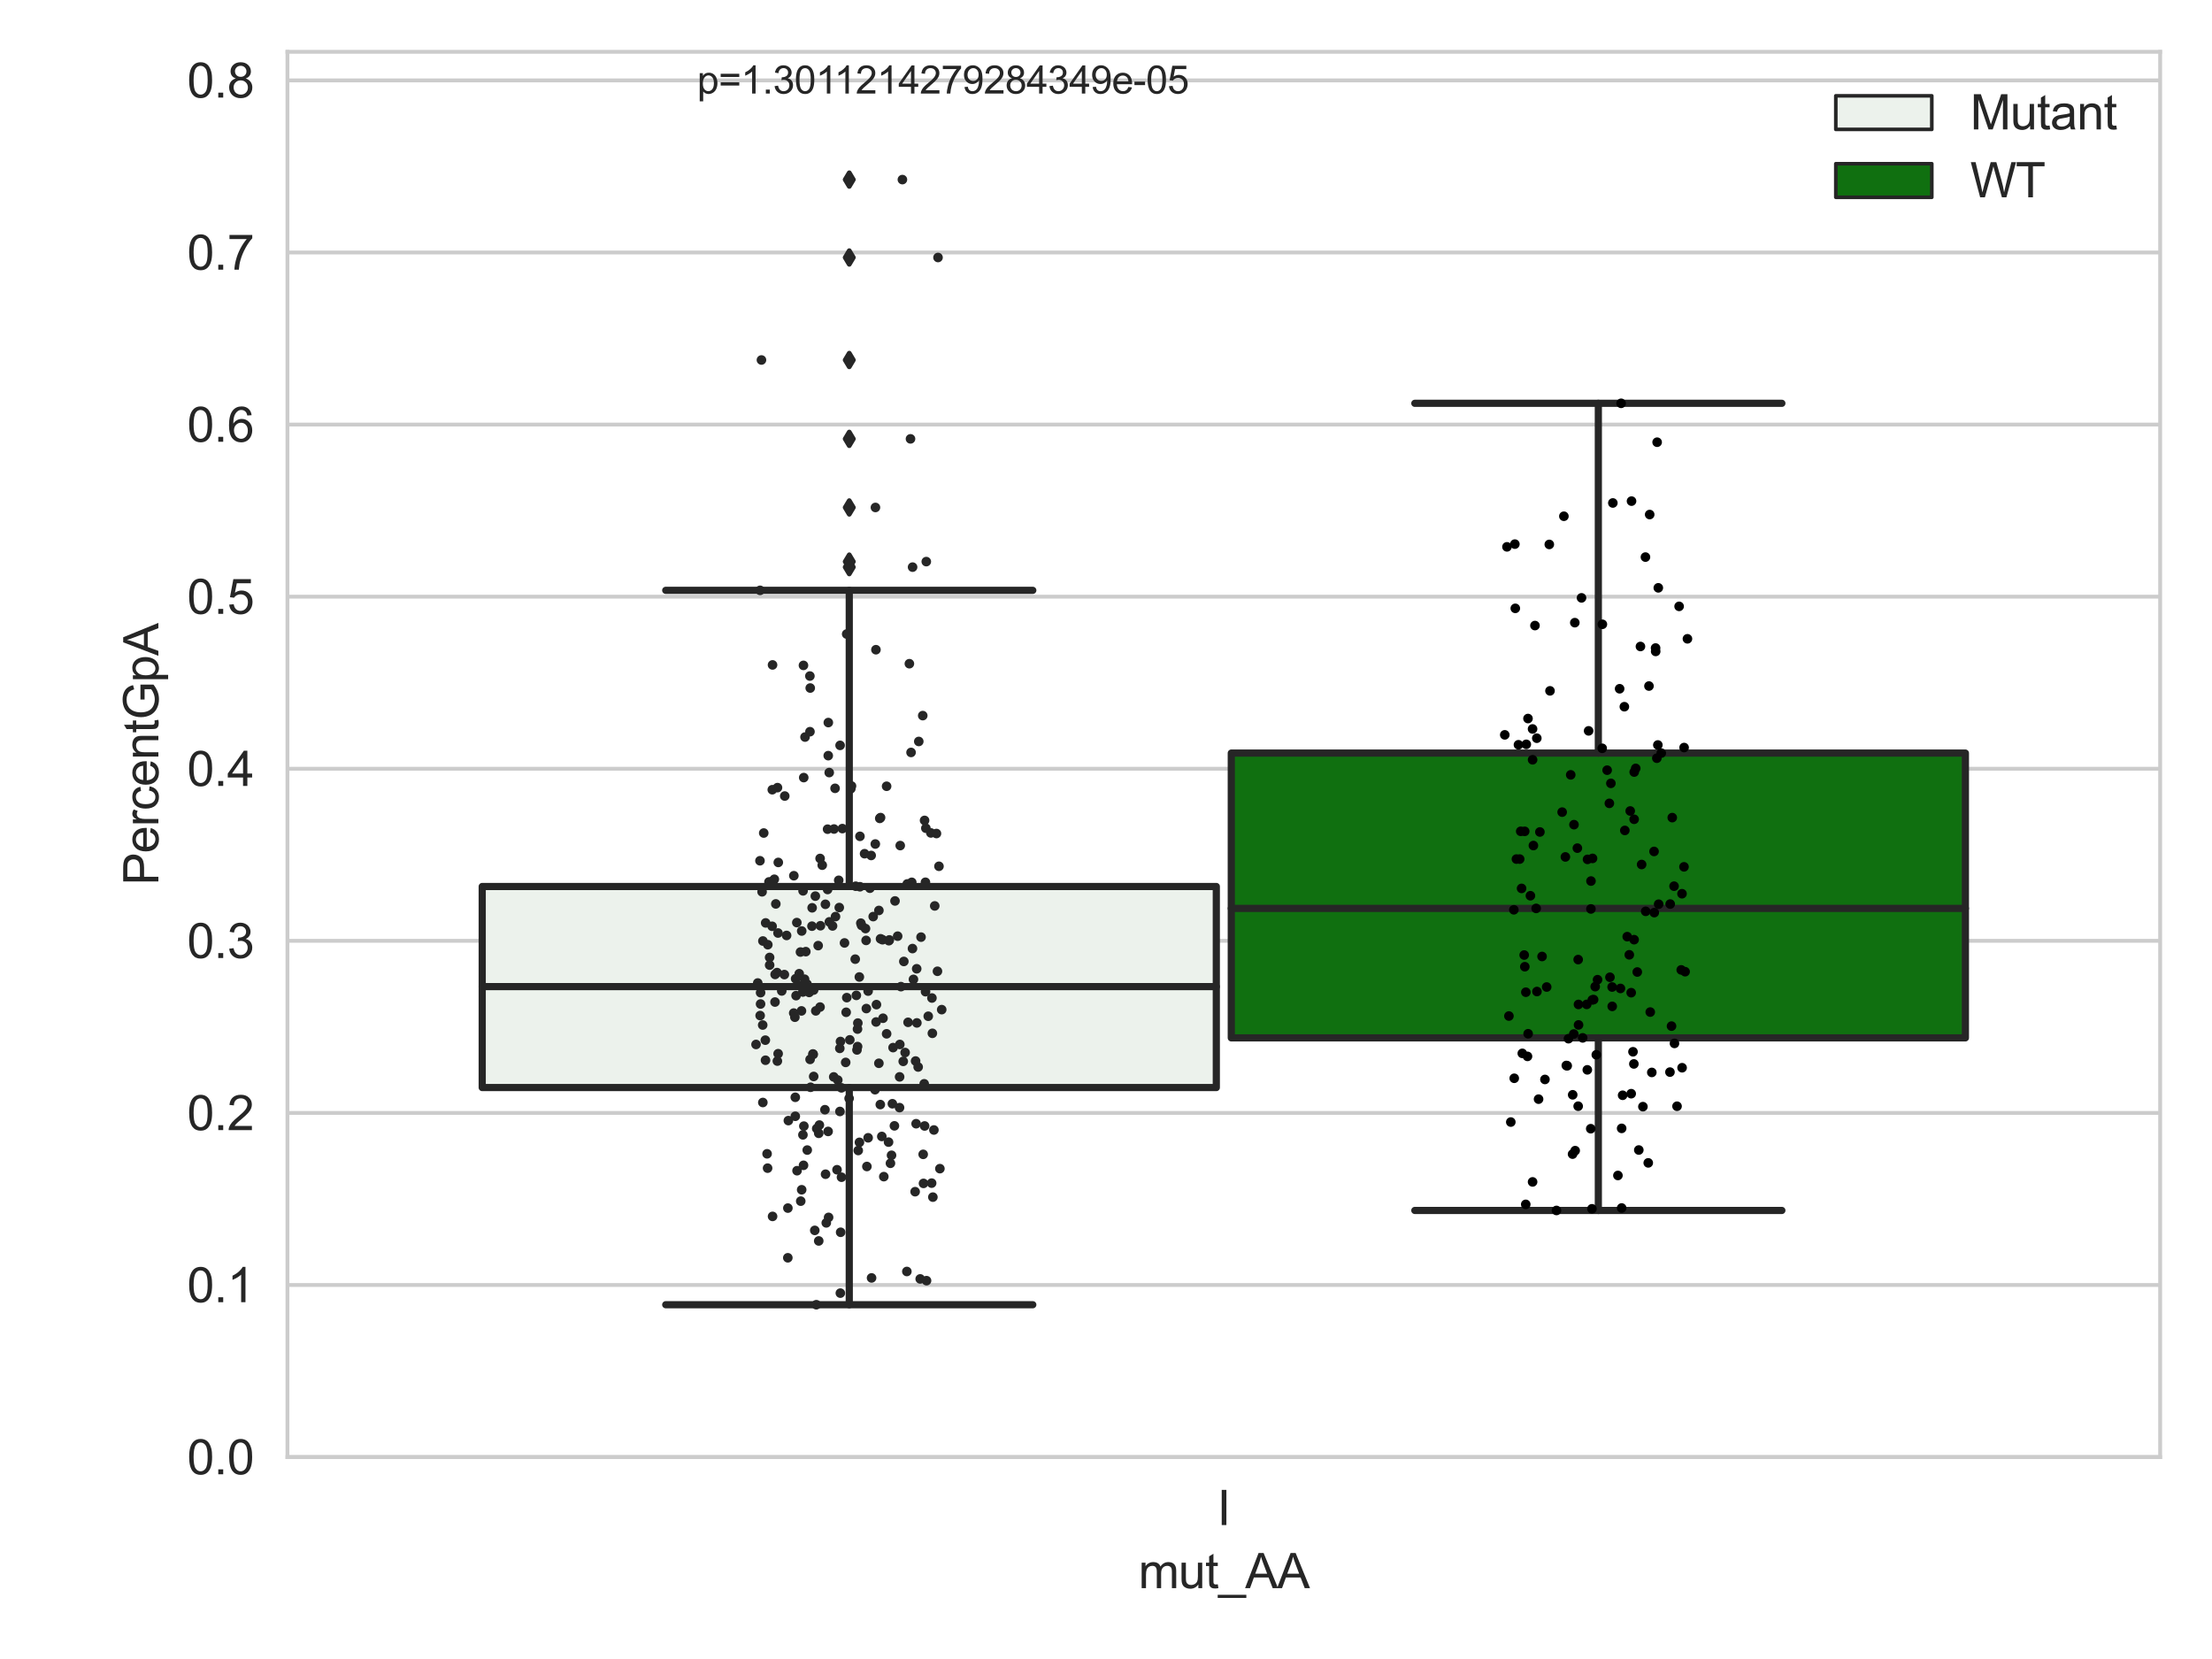 <?xml version="1.0" encoding="utf-8" standalone="no"?>
<!DOCTYPE svg PUBLIC "-//W3C//DTD SVG 1.1//EN"
  "http://www.w3.org/Graphics/SVG/1.1/DTD/svg11.dtd">
<svg xmlns:xlink="http://www.w3.org/1999/xlink" width="460.8pt" height="345.6pt" viewBox="0 0 460.8 345.6" xmlns="http://www.w3.org/2000/svg" version="1.1">
 <defs>
  <style type="text/css">*{stroke-linejoin: round; stroke-linecap: butt}</style>
 </defs>
 <g id="figure_1">
  <g id="patch_1">
   <path d="M 0 345.6 
L 460.8 345.6 
L 460.8 0 
L 0 0 
z
" style="fill: #ffffff"/>
  </g>
  <g id="axes_1">
   <g id="patch_2">
    <path d="M 59.881 303.539 
L 450 303.539 
L 450 10.8 
L 59.881 10.8 
z
" style="fill: #ffffff"/>
   </g>
   <g id="matplotlib.axis_1">
    <g id="xtick_1">
     <g id="text_1">
      <!-- I -->
      <g style="fill: #262626" transform="translate(253.552 317.697)scale(0.1 -0.1)">
       <defs>
        <path id="ArialMT-49" d="M 597 0 
L 597 4581 
L 1203 4581 
L 1203 0 
L 597 0 
z
" transform="scale(0.016)"/>
       </defs>
       <use xlink:href="#ArialMT-49"/>
      </g>
     </g>
    </g>
    <g id="text_2">
     <!-- mut_AA -->
     <g style="fill: #262626" transform="translate(237.155 330.842)scale(0.1 -0.1)">
      <defs>
       <path id="ArialMT-6d" d="M 422 0 
L 422 3319 
L 925 3319 
L 925 2853 
Q 1081 3097 1340 3245 
Q 1600 3394 1931 3394 
Q 2300 3394 2536 3241 
Q 2772 3088 2869 2813 
Q 3263 3394 3894 3394 
Q 4388 3394 4653 3120 
Q 4919 2847 4919 2278 
L 4919 0 
L 4359 0 
L 4359 2091 
Q 4359 2428 4304 2576 
Q 4250 2725 4106 2815 
Q 3963 2906 3769 2906 
Q 3419 2906 3187 2673 
Q 2956 2441 2956 1928 
L 2956 0 
L 2394 0 
L 2394 2156 
Q 2394 2531 2256 2718 
Q 2119 2906 1806 2906 
Q 1569 2906 1367 2781 
Q 1166 2656 1075 2415 
Q 984 2175 984 1722 
L 984 0 
L 422 0 
z
" transform="scale(0.016)"/>
       <path id="ArialMT-75" d="M 2597 0 
L 2597 488 
Q 2209 -75 1544 -75 
Q 1250 -75 995 37 
Q 741 150 617 320 
Q 494 491 444 738 
Q 409 903 409 1263 
L 409 3319 
L 972 3319 
L 972 1478 
Q 972 1038 1006 884 
Q 1059 663 1231 536 
Q 1403 409 1656 409 
Q 1909 409 2131 539 
Q 2353 669 2445 892 
Q 2538 1116 2538 1541 
L 2538 3319 
L 3100 3319 
L 3100 0 
L 2597 0 
z
" transform="scale(0.016)"/>
       <path id="ArialMT-74" d="M 1650 503 
L 1731 6 
Q 1494 -44 1306 -44 
Q 1000 -44 831 53 
Q 663 150 594 308 
Q 525 466 525 972 
L 525 2881 
L 113 2881 
L 113 3319 
L 525 3319 
L 525 4141 
L 1084 4478 
L 1084 3319 
L 1650 3319 
L 1650 2881 
L 1084 2881 
L 1084 941 
Q 1084 700 1114 631 
Q 1144 563 1211 522 
Q 1278 481 1403 481 
Q 1497 481 1650 503 
z
" transform="scale(0.016)"/>
       <path id="ArialMT-5f" d="M -97 -1272 
L -97 -866 
L 3631 -866 
L 3631 -1272 
L -97 -1272 
z
" transform="scale(0.016)"/>
       <path id="ArialMT-41" d="M -9 0 
L 1750 4581 
L 2403 4581 
L 4278 0 
L 3588 0 
L 3053 1388 
L 1138 1388 
L 634 0 
L -9 0 
z
M 1313 1881 
L 2866 1881 
L 2388 3150 
Q 2169 3728 2063 4100 
Q 1975 3659 1816 3225 
L 1313 1881 
z
" transform="scale(0.016)"/>
      </defs>
      <use xlink:href="#ArialMT-6d"/>
      <use xlink:href="#ArialMT-75" x="83.301"/>
      <use xlink:href="#ArialMT-74" x="138.916"/>
      <use xlink:href="#ArialMT-5f" x="166.699"/>
      <use xlink:href="#ArialMT-41" x="222.314"/>
      <use xlink:href="#ArialMT-41" x="289.014"/>
     </g>
    </g>
   </g>
   <g id="matplotlib.axis_2">
    <g id="ytick_1">
     <g id="line2d_1">
      <path d="M 59.881 303.539 
L 450 303.539 
" clip-path="url(#p02951df265)" style="fill: none; stroke: #cccccc; stroke-width: 0.8; stroke-linecap: round"/>
     </g>
     <g id="text_3">
      <!-- 0.0 -->
      <g style="fill: #262626" transform="translate(38.981 307.118)scale(0.1 -0.1)">
       <defs>
        <path id="ArialMT-30" d="M 266 2259 
Q 266 3072 433 3567 
Q 600 4063 929 4331 
Q 1259 4600 1759 4600 
Q 2128 4600 2406 4451 
Q 2684 4303 2865 4023 
Q 3047 3744 3150 3342 
Q 3253 2941 3253 2259 
Q 3253 1453 3087 958 
Q 2922 463 2592 192 
Q 2263 -78 1759 -78 
Q 1097 -78 719 397 
Q 266 969 266 2259 
z
M 844 2259 
Q 844 1131 1108 757 
Q 1372 384 1759 384 
Q 2147 384 2411 759 
Q 2675 1134 2675 2259 
Q 2675 3391 2411 3762 
Q 2147 4134 1753 4134 
Q 1366 4134 1134 3806 
Q 844 3388 844 2259 
z
" transform="scale(0.016)"/>
        <path id="ArialMT-2e" d="M 581 0 
L 581 641 
L 1222 641 
L 1222 0 
L 581 0 
z
" transform="scale(0.016)"/>
       </defs>
       <use xlink:href="#ArialMT-30"/>
       <use xlink:href="#ArialMT-2e" x="55.615"/>
       <use xlink:href="#ArialMT-30" x="83.398"/>
      </g>
     </g>
    </g>
    <g id="ytick_2">
     <g id="line2d_2">
      <path d="M 59.881 267.69 
L 450 267.69 
" clip-path="url(#p02951df265)" style="fill: none; stroke: #cccccc; stroke-width: 0.8; stroke-linecap: round"/>
     </g>
     <g id="text_4">
      <!-- 0.1 -->
      <g style="fill: #262626" transform="translate(38.981 271.269)scale(0.1 -0.1)">
       <defs>
        <path id="ArialMT-31" d="M 2384 0 
L 1822 0 
L 1822 3584 
Q 1619 3391 1289 3197 
Q 959 3003 697 2906 
L 697 3450 
Q 1169 3672 1522 3987 
Q 1875 4303 2022 4600 
L 2384 4600 
L 2384 0 
z
" transform="scale(0.016)"/>
       </defs>
       <use xlink:href="#ArialMT-30"/>
       <use xlink:href="#ArialMT-2e" x="55.615"/>
       <use xlink:href="#ArialMT-31" x="83.398"/>
      </g>
     </g>
    </g>
    <g id="ytick_3">
     <g id="line2d_3">
      <path d="M 59.881 231.841 
L 450 231.841 
" clip-path="url(#p02951df265)" style="fill: none; stroke: #cccccc; stroke-width: 0.8; stroke-linecap: round"/>
     </g>
     <g id="text_5">
      <!-- 0.2 -->
      <g style="fill: #262626" transform="translate(38.981 235.42)scale(0.1 -0.1)">
       <defs>
        <path id="ArialMT-32" d="M 3222 541 
L 3222 0 
L 194 0 
Q 188 203 259 391 
Q 375 700 629 1000 
Q 884 1300 1366 1694 
Q 2113 2306 2375 2664 
Q 2638 3022 2638 3341 
Q 2638 3675 2398 3904 
Q 2159 4134 1775 4134 
Q 1369 4134 1125 3890 
Q 881 3647 878 3216 
L 300 3275 
Q 359 3922 746 4261 
Q 1134 4600 1788 4600 
Q 2447 4600 2831 4234 
Q 3216 3869 3216 3328 
Q 3216 3053 3103 2787 
Q 2991 2522 2730 2228 
Q 2469 1934 1863 1422 
Q 1356 997 1212 845 
Q 1069 694 975 541 
L 3222 541 
z
" transform="scale(0.016)"/>
       </defs>
       <use xlink:href="#ArialMT-30"/>
       <use xlink:href="#ArialMT-2e" x="55.615"/>
       <use xlink:href="#ArialMT-32" x="83.398"/>
      </g>
     </g>
    </g>
    <g id="ytick_4">
     <g id="line2d_4">
      <path d="M 59.881 195.992 
L 450 195.992 
" clip-path="url(#p02951df265)" style="fill: none; stroke: #cccccc; stroke-width: 0.8; stroke-linecap: round"/>
     </g>
     <g id="text_6">
      <!-- 0.3 -->
      <g style="fill: #262626" transform="translate(38.981 199.571)scale(0.1 -0.1)">
       <defs>
        <path id="ArialMT-33" d="M 269 1209 
L 831 1284 
Q 928 806 1161 595 
Q 1394 384 1728 384 
Q 2125 384 2398 659 
Q 2672 934 2672 1341 
Q 2672 1728 2419 1979 
Q 2166 2231 1775 2231 
Q 1616 2231 1378 2169 
L 1441 2663 
Q 1497 2656 1531 2656 
Q 1891 2656 2178 2843 
Q 2466 3031 2466 3422 
Q 2466 3731 2256 3934 
Q 2047 4138 1716 4138 
Q 1388 4138 1169 3931 
Q 950 3725 888 3313 
L 325 3413 
Q 428 3978 793 4289 
Q 1159 4600 1703 4600 
Q 2078 4600 2393 4439 
Q 2709 4278 2876 4000 
Q 3044 3722 3044 3409 
Q 3044 3113 2884 2869 
Q 2725 2625 2413 2481 
Q 2819 2388 3044 2092 
Q 3269 1797 3269 1353 
Q 3269 753 2831 336 
Q 2394 -81 1725 -81 
Q 1122 -81 723 278 
Q 325 638 269 1209 
z
" transform="scale(0.016)"/>
       </defs>
       <use xlink:href="#ArialMT-30"/>
       <use xlink:href="#ArialMT-2e" x="55.615"/>
       <use xlink:href="#ArialMT-33" x="83.398"/>
      </g>
     </g>
    </g>
    <g id="ytick_5">
     <g id="line2d_5">
      <path d="M 59.881 160.144 
L 450 160.144 
" clip-path="url(#p02951df265)" style="fill: none; stroke: #cccccc; stroke-width: 0.8; stroke-linecap: round"/>
     </g>
     <g id="text_7">
      <!-- 0.4 -->
      <g style="fill: #262626" transform="translate(38.981 163.723)scale(0.1 -0.1)">
       <defs>
        <path id="ArialMT-34" d="M 2069 0 
L 2069 1097 
L 81 1097 
L 81 1613 
L 2172 4581 
L 2631 4581 
L 2631 1613 
L 3250 1613 
L 3250 1097 
L 2631 1097 
L 2631 0 
L 2069 0 
z
M 2069 1613 
L 2069 3678 
L 634 1613 
L 2069 1613 
z
" transform="scale(0.016)"/>
       </defs>
       <use xlink:href="#ArialMT-30"/>
       <use xlink:href="#ArialMT-2e" x="55.615"/>
       <use xlink:href="#ArialMT-34" x="83.398"/>
      </g>
     </g>
    </g>
    <g id="ytick_6">
     <g id="line2d_6">
      <path d="M 59.881 124.295 
L 450 124.295 
" clip-path="url(#p02951df265)" style="fill: none; stroke: #cccccc; stroke-width: 0.8; stroke-linecap: round"/>
     </g>
     <g id="text_8">
      <!-- 0.5 -->
      <g style="fill: #262626" transform="translate(38.981 127.874)scale(0.1 -0.1)">
       <defs>
        <path id="ArialMT-35" d="M 266 1200 
L 856 1250 
Q 922 819 1161 601 
Q 1400 384 1738 384 
Q 2144 384 2425 690 
Q 2706 997 2706 1503 
Q 2706 1984 2436 2262 
Q 2166 2541 1728 2541 
Q 1456 2541 1237 2417 
Q 1019 2294 894 2097 
L 366 2166 
L 809 4519 
L 3088 4519 
L 3088 3981 
L 1259 3981 
L 1013 2750 
Q 1425 3038 1878 3038 
Q 2478 3038 2890 2622 
Q 3303 2206 3303 1553 
Q 3303 931 2941 478 
Q 2500 -78 1738 -78 
Q 1113 -78 717 272 
Q 322 622 266 1200 
z
" transform="scale(0.016)"/>
       </defs>
       <use xlink:href="#ArialMT-30"/>
       <use xlink:href="#ArialMT-2e" x="55.615"/>
       <use xlink:href="#ArialMT-35" x="83.398"/>
      </g>
     </g>
    </g>
    <g id="ytick_7">
     <g id="line2d_7">
      <path d="M 59.881 88.446 
L 450 88.446 
" clip-path="url(#p02951df265)" style="fill: none; stroke: #cccccc; stroke-width: 0.8; stroke-linecap: round"/>
     </g>
     <g id="text_9">
      <!-- 0.6 -->
      <g style="fill: #262626" transform="translate(38.981 92.025)scale(0.1 -0.1)">
       <defs>
        <path id="ArialMT-36" d="M 3184 3459 
L 2625 3416 
Q 2550 3747 2413 3897 
Q 2184 4138 1850 4138 
Q 1581 4138 1378 3988 
Q 1113 3794 959 3422 
Q 806 3050 800 2363 
Q 1003 2672 1297 2822 
Q 1591 2972 1913 2972 
Q 2475 2972 2870 2558 
Q 3266 2144 3266 1488 
Q 3266 1056 3080 686 
Q 2894 316 2569 119 
Q 2244 -78 1831 -78 
Q 1128 -78 684 439 
Q 241 956 241 2144 
Q 241 3472 731 4075 
Q 1159 4600 1884 4600 
Q 2425 4600 2770 4297 
Q 3116 3994 3184 3459 
z
M 888 1484 
Q 888 1194 1011 928 
Q 1134 663 1356 523 
Q 1578 384 1822 384 
Q 2178 384 2434 671 
Q 2691 959 2691 1453 
Q 2691 1928 2437 2201 
Q 2184 2475 1800 2475 
Q 1419 2475 1153 2201 
Q 888 1928 888 1484 
z
" transform="scale(0.016)"/>
       </defs>
       <use xlink:href="#ArialMT-30"/>
       <use xlink:href="#ArialMT-2e" x="55.615"/>
       <use xlink:href="#ArialMT-36" x="83.398"/>
      </g>
     </g>
    </g>
    <g id="ytick_8">
     <g id="line2d_8">
      <path d="M 59.881 52.597 
L 450 52.597 
" clip-path="url(#p02951df265)" style="fill: none; stroke: #cccccc; stroke-width: 0.8; stroke-linecap: round"/>
     </g>
     <g id="text_10">
      <!-- 0.7 -->
      <g style="fill: #262626" transform="translate(38.981 56.176)scale(0.1 -0.1)">
       <defs>
        <path id="ArialMT-37" d="M 303 3981 
L 303 4522 
L 3269 4522 
L 3269 4084 
Q 2831 3619 2401 2847 
Q 1972 2075 1738 1259 
Q 1569 684 1522 0 
L 944 0 
Q 953 541 1156 1306 
Q 1359 2072 1739 2783 
Q 2119 3494 2547 3981 
L 303 3981 
z
" transform="scale(0.016)"/>
       </defs>
       <use xlink:href="#ArialMT-30"/>
       <use xlink:href="#ArialMT-2e" x="55.615"/>
       <use xlink:href="#ArialMT-37" x="83.398"/>
      </g>
     </g>
    </g>
    <g id="ytick_9">
     <g id="line2d_9">
      <path d="M 59.881 16.748 
L 450 16.748 
" clip-path="url(#p02951df265)" style="fill: none; stroke: #cccccc; stroke-width: 0.8; stroke-linecap: round"/>
     </g>
     <g id="text_11">
      <!-- 0.8 -->
      <g style="fill: #262626" transform="translate(38.981 20.327)scale(0.1 -0.1)">
       <defs>
        <path id="ArialMT-38" d="M 1131 2484 
Q 781 2613 612 2850 
Q 444 3088 444 3419 
Q 444 3919 803 4259 
Q 1163 4600 1759 4600 
Q 2359 4600 2725 4251 
Q 3091 3903 3091 3403 
Q 3091 3084 2923 2848 
Q 2756 2613 2416 2484 
Q 2838 2347 3058 2040 
Q 3278 1734 3278 1309 
Q 3278 722 2862 322 
Q 2447 -78 1769 -78 
Q 1091 -78 675 323 
Q 259 725 259 1325 
Q 259 1772 486 2073 
Q 713 2375 1131 2484 
z
M 1019 3438 
Q 1019 3113 1228 2906 
Q 1438 2700 1772 2700 
Q 2097 2700 2305 2904 
Q 2513 3109 2513 3406 
Q 2513 3716 2298 3927 
Q 2084 4138 1766 4138 
Q 1444 4138 1231 3931 
Q 1019 3725 1019 3438 
z
M 838 1322 
Q 838 1081 952 856 
Q 1066 631 1291 507 
Q 1516 384 1775 384 
Q 2178 384 2440 643 
Q 2703 903 2703 1303 
Q 2703 1709 2433 1975 
Q 2163 2241 1756 2241 
Q 1359 2241 1098 1978 
Q 838 1716 838 1322 
z
" transform="scale(0.016)"/>
       </defs>
       <use xlink:href="#ArialMT-30"/>
       <use xlink:href="#ArialMT-2e" x="55.615"/>
       <use xlink:href="#ArialMT-38" x="83.398"/>
      </g>
     </g>
    </g>
    <g id="text_12">
     <!-- PercentGpA -->
     <g style="fill: #262626" transform="translate(32.994 184.405)rotate(-90)scale(0.1 -0.1)">
      <defs>
       <path id="ArialMT-50" d="M 494 0 
L 494 4581 
L 2222 4581 
Q 2678 4581 2919 4538 
Q 3256 4481 3484 4323 
Q 3713 4166 3852 3881 
Q 3991 3597 3991 3256 
Q 3991 2672 3619 2267 
Q 3247 1863 2275 1863 
L 1100 1863 
L 1100 0 
L 494 0 
z
M 1100 2403 
L 2284 2403 
Q 2872 2403 3119 2622 
Q 3366 2841 3366 3238 
Q 3366 3525 3220 3729 
Q 3075 3934 2838 4000 
Q 2684 4041 2272 4041 
L 1100 4041 
L 1100 2403 
z
" transform="scale(0.016)"/>
       <path id="ArialMT-65" d="M 2694 1069 
L 3275 997 
Q 3138 488 2766 206 
Q 2394 -75 1816 -75 
Q 1088 -75 661 373 
Q 234 822 234 1631 
Q 234 2469 665 2931 
Q 1097 3394 1784 3394 
Q 2450 3394 2872 2941 
Q 3294 2488 3294 1666 
Q 3294 1616 3291 1516 
L 816 1516 
Q 847 969 1125 678 
Q 1403 388 1819 388 
Q 2128 388 2347 550 
Q 2566 713 2694 1069 
z
M 847 1978 
L 2700 1978 
Q 2663 2397 2488 2606 
Q 2219 2931 1791 2931 
Q 1403 2931 1139 2672 
Q 875 2413 847 1978 
z
" transform="scale(0.016)"/>
       <path id="ArialMT-72" d="M 416 0 
L 416 3319 
L 922 3319 
L 922 2816 
Q 1116 3169 1280 3281 
Q 1444 3394 1641 3394 
Q 1925 3394 2219 3213 
L 2025 2691 
Q 1819 2813 1613 2813 
Q 1428 2813 1281 2702 
Q 1134 2591 1072 2394 
Q 978 2094 978 1738 
L 978 0 
L 416 0 
z
" transform="scale(0.016)"/>
       <path id="ArialMT-63" d="M 2588 1216 
L 3141 1144 
Q 3050 572 2676 248 
Q 2303 -75 1759 -75 
Q 1078 -75 664 370 
Q 250 816 250 1647 
Q 250 2184 428 2587 
Q 606 2991 970 3192 
Q 1334 3394 1763 3394 
Q 2303 3394 2647 3120 
Q 2991 2847 3088 2344 
L 2541 2259 
Q 2463 2594 2264 2762 
Q 2066 2931 1784 2931 
Q 1359 2931 1093 2626 
Q 828 2322 828 1663 
Q 828 994 1084 691 
Q 1341 388 1753 388 
Q 2084 388 2306 591 
Q 2528 794 2588 1216 
z
" transform="scale(0.016)"/>
       <path id="ArialMT-6e" d="M 422 0 
L 422 3319 
L 928 3319 
L 928 2847 
Q 1294 3394 1984 3394 
Q 2284 3394 2536 3286 
Q 2788 3178 2913 3003 
Q 3038 2828 3088 2588 
Q 3119 2431 3119 2041 
L 3119 0 
L 2556 0 
L 2556 2019 
Q 2556 2363 2490 2533 
Q 2425 2703 2258 2804 
Q 2091 2906 1866 2906 
Q 1506 2906 1245 2678 
Q 984 2450 984 1813 
L 984 0 
L 422 0 
z
" transform="scale(0.016)"/>
       <path id="ArialMT-47" d="M 2638 1797 
L 2638 2334 
L 4578 2338 
L 4578 638 
Q 4131 281 3656 101 
Q 3181 -78 2681 -78 
Q 2006 -78 1454 211 
Q 903 500 622 1047 
Q 341 1594 341 2269 
Q 341 2938 620 3517 
Q 900 4097 1425 4378 
Q 1950 4659 2634 4659 
Q 3131 4659 3532 4498 
Q 3934 4338 4162 4050 
Q 4391 3763 4509 3300 
L 3963 3150 
Q 3859 3500 3706 3700 
Q 3553 3900 3268 4020 
Q 2984 4141 2638 4141 
Q 2222 4141 1919 4014 
Q 1616 3888 1430 3681 
Q 1244 3475 1141 3228 
Q 966 2803 966 2306 
Q 966 1694 1177 1281 
Q 1388 869 1791 669 
Q 2194 469 2647 469 
Q 3041 469 3416 620 
Q 3791 772 3984 944 
L 3984 1797 
L 2638 1797 
z
" transform="scale(0.016)"/>
       <path id="ArialMT-70" d="M 422 -1272 
L 422 3319 
L 934 3319 
L 934 2888 
Q 1116 3141 1344 3267 
Q 1572 3394 1897 3394 
Q 2322 3394 2647 3175 
Q 2972 2956 3137 2557 
Q 3303 2159 3303 1684 
Q 3303 1175 3120 767 
Q 2938 359 2589 142 
Q 2241 -75 1856 -75 
Q 1575 -75 1351 44 
Q 1128 163 984 344 
L 984 -1272 
L 422 -1272 
z
M 931 1641 
Q 931 1000 1190 694 
Q 1450 388 1819 388 
Q 2194 388 2461 705 
Q 2728 1022 2728 1688 
Q 2728 2322 2467 2637 
Q 2206 2953 1844 2953 
Q 1484 2953 1207 2617 
Q 931 2281 931 1641 
z
" transform="scale(0.016)"/>
      </defs>
      <use xlink:href="#ArialMT-50"/>
      <use xlink:href="#ArialMT-65" x="66.699"/>
      <use xlink:href="#ArialMT-72" x="122.314"/>
      <use xlink:href="#ArialMT-63" x="155.615"/>
      <use xlink:href="#ArialMT-65" x="205.615"/>
      <use xlink:href="#ArialMT-6e" x="261.23"/>
      <use xlink:href="#ArialMT-74" x="316.846"/>
      <use xlink:href="#ArialMT-47" x="344.629"/>
      <use xlink:href="#ArialMT-70" x="422.412"/>
      <use xlink:href="#ArialMT-41" x="478.027"/>
     </g>
    </g>
   </g>
   <g id="patch_3">
    <path d="M 100.454 226.559 
L 253.38 226.559 
L 253.38 184.671 
L 100.454 184.671 
L 100.454 226.559 
z
" clip-path="url(#p02951df265)" style="fill: #ecf2ec; stroke: #262626; stroke-width: 1.5; stroke-linejoin: miter"/>
   </g>
   <g id="patch_4">
    <path d="M 256.501 216.209 
L 409.428 216.209 
L 409.428 156.881 
L 256.501 156.881 
L 256.501 216.209 
z
" clip-path="url(#p02951df265)" style="fill: #107010; stroke: #262626; stroke-width: 1.5; stroke-linejoin: miter"/>
   </g>
   <g id="patch_5">
    <path d="M 254.941 303.539 
L 254.941 303.539 
L 254.941 303.539 
L 254.941 303.539 
z
" clip-path="url(#p02951df265)" style="fill: #ecf2ec; stroke: #262626; stroke-width: 0.75; stroke-linejoin: miter"/>
   </g>
   <g id="patch_6">
    <path d="M 254.941 303.539 
L 254.941 303.539 
L 254.941 303.539 
L 254.941 303.539 
z
" clip-path="url(#p02951df265)" style="fill: #107010; stroke: #262626; stroke-width: 0.75; stroke-linejoin: miter"/>
   </g>
   <g id="PathCollection_1"/>
   <g id="PathCollection_2"/>
   <g id="line2d_10">
    <path d="M 176.917 226.559 
L 176.917 271.797 
" clip-path="url(#p02951df265)" style="fill: none; stroke: #262626; stroke-width: 1.5; stroke-linecap: round"/>
   </g>
   <g id="line2d_11">
    <path d="M 176.917 184.671 
L 176.917 122.979 
" clip-path="url(#p02951df265)" style="fill: none; stroke: #262626; stroke-width: 1.5; stroke-linecap: round"/>
   </g>
   <g id="line2d_12">
    <path d="M 138.685 271.797 
L 215.149 271.797 
" clip-path="url(#p02951df265)" style="fill: none; stroke: #262626; stroke-width: 1.5; stroke-linecap: round"/>
   </g>
   <g id="line2d_13">
    <path d="M 138.685 122.979 
L 215.149 122.979 
" clip-path="url(#p02951df265)" style="fill: none; stroke: #262626; stroke-width: 1.5; stroke-linecap: round"/>
   </g>
   <g id="line2d_14">
    <defs>
     <path id="m414b15990f" d="M -0 1.414 
L 0.849 0 
L 0 -1.414 
L -0.849 -0 
z
" style="stroke: #262626; stroke-linejoin: miter"/>
    </defs>
    <g clip-path="url(#p02951df265)">
     <use xlink:href="#m414b15990f" x="176.917" y="105.713" style="fill: #262626; stroke: #262626; stroke-linejoin: miter"/>
     <use xlink:href="#m414b15990f" x="176.917" y="91.423" style="fill: #262626; stroke: #262626; stroke-linejoin: miter"/>
     <use xlink:href="#m414b15990f" x="176.917" y="53.641" style="fill: #262626; stroke: #262626; stroke-linejoin: miter"/>
     <use xlink:href="#m414b15990f" x="176.917" y="37.413" style="fill: #262626; stroke: #262626; stroke-linejoin: miter"/>
     <use xlink:href="#m414b15990f" x="176.917" y="116.993" style="fill: #262626; stroke: #262626; stroke-linejoin: miter"/>
     <use xlink:href="#m414b15990f" x="176.917" y="74.993" style="fill: #262626; stroke: #262626; stroke-linejoin: miter"/>
     <use xlink:href="#m414b15990f" x="176.917" y="118.144" style="fill: #262626; stroke: #262626; stroke-linejoin: miter"/>
    </g>
   </g>
   <g id="line2d_15">
    <path d="M 332.964 216.209 
L 332.964 252.16 
" clip-path="url(#p02951df265)" style="fill: none; stroke: #262626; stroke-width: 1.5; stroke-linecap: round"/>
   </g>
   <g id="line2d_16">
    <path d="M 332.964 156.881 
L 332.964 84.018 
" clip-path="url(#p02951df265)" style="fill: none; stroke: #262626; stroke-width: 1.5; stroke-linecap: round"/>
   </g>
   <g id="line2d_17">
    <path d="M 294.733 252.16 
L 371.196 252.16 
" clip-path="url(#p02951df265)" style="fill: none; stroke: #262626; stroke-width: 1.5; stroke-linecap: round"/>
   </g>
   <g id="line2d_18">
    <path d="M 294.733 84.018 
L 371.196 84.018 
" clip-path="url(#p02951df265)" style="fill: none; stroke: #262626; stroke-width: 1.5; stroke-linecap: round"/>
   </g>
   <g id="line2d_19"/>
   <g id="line2d_20">
    <path d="M 100.454 205.534 
L 253.38 205.534 
" clip-path="url(#p02951df265)" style="fill: none; stroke: #262626; stroke-width: 1.5; stroke-linecap: round"/>
   </g>
   <g id="line2d_21">
    <path d="M 256.501 189.238 
L 409.428 189.238 
" clip-path="url(#p02951df265)" style="fill: none; stroke: #262626; stroke-width: 1.5; stroke-linecap: round"/>
   </g>
   <g id="patch_7">
    <path d="M 59.881 303.539 
L 59.881 10.8 
" style="fill: none; stroke: #cccccc; stroke-width: 0.8; stroke-linejoin: miter; stroke-linecap: square"/>
   </g>
   <g id="patch_8">
    <path d="M 450 303.539 
L 450 10.8 
" style="fill: none; stroke: #cccccc; stroke-width: 0.8; stroke-linejoin: miter; stroke-linecap: square"/>
   </g>
   <g id="patch_9">
    <path d="M 59.881 303.539 
L 450 303.539 
" style="fill: none; stroke: #cccccc; stroke-width: 0.8; stroke-linejoin: miter; stroke-linecap: square"/>
   </g>
   <g id="patch_10">
    <path d="M 59.881 10.8 
L 450 10.8 
" style="fill: none; stroke: #cccccc; stroke-width: 0.8; stroke-linejoin: miter; stroke-linecap: square"/>
   </g>
   <g id="PathCollection_3">
    <defs>
     <path id="C0_0_7a1b4ab851" d="M 0 1 
C 0.265 1 0.52 0.895 0.707 0.707 
C 0.895 0.52 1 0.265 1 -0 
C 1 -0.265 0.895 -0.52 0.707 -0.707 
C 0.52 -0.895 0.265 -1 0 -1 
C -0.265 -1 -0.52 -0.895 -0.707 -0.707 
C -0.895 -0.52 -1 -0.265 -1 0 
C -1 0.265 -0.895 0.52 -0.707 0.707 
C -0.52 0.895 -0.265 1 0 1 
z
"/>
    </defs>
    <g clip-path="url(#p02951df265)">
     <use xlink:href="#C0_0_7a1b4ab851" x="170.561" y="236.09" style="fill: #262626"/>
    </g>
    <g clip-path="url(#p02951df265)">
     <use xlink:href="#C0_0_7a1b4ab851" x="165.745" y="203.891" style="fill: #262626"/>
    </g>
    <g clip-path="url(#p02951df265)">
     <use xlink:href="#C0_0_7a1b4ab851" x="165.837" y="207.413" style="fill: #262626"/>
    </g>
    <g clip-path="url(#p02951df265)">
     <use xlink:href="#C0_0_7a1b4ab851" x="185.165" y="195.965" style="fill: #262626"/>
    </g>
    <g clip-path="url(#p02951df265)">
     <use xlink:href="#C0_0_7a1b4ab851" x="157.498" y="217.579" style="fill: #262626"/>
    </g>
    <g clip-path="url(#p02951df265)">
     <use xlink:href="#C0_0_7a1b4ab851" x="183.271" y="170.487" style="fill: #262626"/>
    </g>
    <g clip-path="url(#p02951df265)">
     <use xlink:href="#C0_0_7a1b4ab851" x="177.033" y="216.62" style="fill: #262626"/>
    </g>
    <g clip-path="url(#p02951df265)">
     <use xlink:href="#C0_0_7a1b4ab851" x="195.604" y="180.463" style="fill: #262626"/>
    </g>
    <g clip-path="url(#p02951df265)">
     <use xlink:href="#C0_0_7a1b4ab851" x="193.373" y="211.702" style="fill: #262626"/>
    </g>
    <g clip-path="url(#p02951df265)">
     <use xlink:href="#C0_0_7a1b4ab851" x="168.163" y="239.58" style="fill: #262626"/>
    </g>
    <g clip-path="url(#p02951df265)">
     <use xlink:href="#C0_0_7a1b4ab851" x="161.474" y="202.994" style="fill: #262626"/>
    </g>
    <g clip-path="url(#p02951df265)">
     <use xlink:href="#C0_0_7a1b4ab851" x="159.469" y="220.866" style="fill: #262626"/>
    </g>
    <g clip-path="url(#p02951df265)">
     <use xlink:href="#C0_0_7a1b4ab851" x="167.376" y="138.612" style="fill: #262626"/>
    </g>
    <g clip-path="url(#p02951df265)">
     <use xlink:href="#C0_0_7a1b4ab851" x="168.122" y="205.016" style="fill: #262626"/>
    </g>
    <g clip-path="url(#p02951df265)">
     <use xlink:href="#C0_0_7a1b4ab851" x="190.844" y="234.09" style="fill: #262626"/>
    </g>
    <g clip-path="url(#p02951df265)">
     <use xlink:href="#C0_0_7a1b4ab851" x="181.903" y="190.943" style="fill: #262626"/>
    </g>
    <g clip-path="url(#p02951df265)">
     <use xlink:href="#C0_0_7a1b4ab851" x="191.869" y="195.219" style="fill: #262626"/>
    </g>
    <g clip-path="url(#p02951df265)">
     <use xlink:href="#C0_0_7a1b4ab851" x="173.734" y="172.699" style="fill: #262626"/>
    </g>
    <g clip-path="url(#p02951df265)">
     <use xlink:href="#C0_0_7a1b4ab851" x="178.634" y="214.376" style="fill: #262626"/>
    </g>
    <g clip-path="url(#p02951df265)">
     <use xlink:href="#C0_0_7a1b4ab851" x="191.002" y="213.089" style="fill: #262626"/>
    </g>
    <g clip-path="url(#p02951df265)">
     <use xlink:href="#C0_0_7a1b4ab851" x="171.979" y="244.609" style="fill: #262626"/>
    </g>
    <g clip-path="url(#p02951df265)">
     <use xlink:href="#C0_0_7a1b4ab851" x="180.849" y="237.024" style="fill: #262626"/>
    </g>
    <g clip-path="url(#p02951df265)">
     <use xlink:href="#C0_0_7a1b4ab851" x="169.85" y="186.679" style="fill: #262626"/>
    </g>
    <g clip-path="url(#p02951df265)">
     <use xlink:href="#C0_0_7a1b4ab851" x="171.949" y="188.381" style="fill: #262626"/>
    </g>
    <g clip-path="url(#p02951df265)">
     <use xlink:href="#C0_0_7a1b4ab851" x="166.751" y="198.326" style="fill: #262626"/>
    </g>
    <g clip-path="url(#p02951df265)">
     <use xlink:href="#C0_0_7a1b4ab851" x="180.476" y="210.102" style="fill: #262626"/>
    </g>
    <g clip-path="url(#p02951df265)">
     <use xlink:href="#C0_0_7a1b4ab851" x="160.941" y="253.398" style="fill: #262626"/>
    </g>
    <g clip-path="url(#p02951df265)">
     <use xlink:href="#C0_0_7a1b4ab851" x="182.37" y="105.713" style="fill: #262626"/>
    </g>
    <g clip-path="url(#p02951df265)">
     <use xlink:href="#C0_0_7a1b4ab851" x="192.617" y="234.559" style="fill: #262626"/>
    </g>
    <g clip-path="url(#p02951df265)">
     <use xlink:href="#C0_0_7a1b4ab851" x="186.324" y="234.534" style="fill: #262626"/>
    </g>
    <g clip-path="url(#p02951df265)">
     <use xlink:href="#C0_0_7a1b4ab851" x="168.715" y="140.832" style="fill: #262626"/>
    </g>
    <g clip-path="url(#p02951df265)">
     <use xlink:href="#C0_0_7a1b4ab851" x="192.808" y="206.587" style="fill: #262626"/>
    </g>
    <g clip-path="url(#p02951df265)">
     <use xlink:href="#C0_0_7a1b4ab851" x="169.415" y="219.652" style="fill: #262626"/>
    </g>
    <g clip-path="url(#p02951df265)">
     <use xlink:href="#C0_0_7a1b4ab851" x="158.339" y="122.979" style="fill: #262626"/>
    </g>
    <g clip-path="url(#p02951df265)">
     <use xlink:href="#C0_0_7a1b4ab851" x="169.343" y="219.558" style="fill: #262626"/>
    </g>
    <g clip-path="url(#p02951df265)">
     <use xlink:href="#C0_0_7a1b4ab851" x="179.488" y="192.789" style="fill: #262626"/>
    </g>
    <g clip-path="url(#p02951df265)">
     <use xlink:href="#C0_0_7a1b4ab851" x="194.55" y="235.396" style="fill: #262626"/>
    </g>
    <g clip-path="url(#p02951df265)">
     <use xlink:href="#C0_0_7a1b4ab851" x="176.398" y="207.825" style="fill: #262626"/>
    </g>
    <g clip-path="url(#p02951df265)">
     <use xlink:href="#C0_0_7a1b4ab851" x="183.439" y="170.319" style="fill: #262626"/>
    </g>
    <g clip-path="url(#p02951df265)">
     <use xlink:href="#C0_0_7a1b4ab851" x="166.96" y="210.589" style="fill: #262626"/>
    </g>
    <g clip-path="url(#p02951df265)">
     <use xlink:href="#C0_0_7a1b4ab851" x="192.605" y="170.907" style="fill: #262626"/>
    </g>
    <g clip-path="url(#p02951df265)">
     <use xlink:href="#C0_0_7a1b4ab851" x="165.373" y="182.427" style="fill: #262626"/>
    </g>
    <g clip-path="url(#p02951df265)">
     <use xlink:href="#C0_0_7a1b4ab851" x="161.965" y="164.078" style="fill: #262626"/>
    </g>
    <g clip-path="url(#p02951df265)">
     <use xlink:href="#C0_0_7a1b4ab851" x="185.899" y="229.929" style="fill: #262626"/>
    </g>
    <g clip-path="url(#p02951df265)">
     <use xlink:href="#C0_0_7a1b4ab851" x="190.734" y="221.029" style="fill: #262626"/>
    </g>
    <g clip-path="url(#p02951df265)">
     <use xlink:href="#C0_0_7a1b4ab851" x="168.566" y="206.744" style="fill: #262626"/>
    </g>
    <g clip-path="url(#p02951df265)">
     <use xlink:href="#C0_0_7a1b4ab851" x="175.083" y="216.962" style="fill: #262626"/>
    </g>
    <g clip-path="url(#p02951df265)">
     <use xlink:href="#C0_0_7a1b4ab851" x="170.914" y="192.848" style="fill: #262626"/>
    </g>
    <g clip-path="url(#p02951df265)">
     <use xlink:href="#C0_0_7a1b4ab851" x="167.462" y="234.59" style="fill: #262626"/>
    </g>
    <g clip-path="url(#p02951df265)">
     <use xlink:href="#C0_0_7a1b4ab851" x="174.975" y="231.538" style="fill: #262626"/>
    </g>
    <g clip-path="url(#p02951df265)">
     <use xlink:href="#C0_0_7a1b4ab851" x="172.771" y="192.04" style="fill: #262626"/>
    </g>
    <g clip-path="url(#p02951df265)">
     <use xlink:href="#C0_0_7a1b4ab851" x="163.863" y="194.873" style="fill: #262626"/>
    </g>
    <g clip-path="url(#p02951df265)">
     <use xlink:href="#C0_0_7a1b4ab851" x="196.174" y="210.325" style="fill: #262626"/>
    </g>
    <g clip-path="url(#p02951df265)">
     <use xlink:href="#C0_0_7a1b4ab851" x="161.939" y="221.041" style="fill: #262626"/>
    </g>
    <g clip-path="url(#p02951df265)">
     <use xlink:href="#C0_0_7a1b4ab851" x="185.722" y="240.668" style="fill: #262626"/>
    </g>
    <g clip-path="url(#p02951df265)">
     <use xlink:href="#C0_0_7a1b4ab851" x="191.398" y="154.459" style="fill: #262626"/>
    </g>
    <g clip-path="url(#p02951df265)">
     <use xlink:href="#C0_0_7a1b4ab851" x="168.852" y="226.499" style="fill: #262626"/>
    </g>
    <g clip-path="url(#p02951df265)">
     <use xlink:href="#C0_0_7a1b4ab851" x="158.445" y="206.791" style="fill: #262626"/>
    </g>
    <g clip-path="url(#p02951df265)">
     <use xlink:href="#C0_0_7a1b4ab851" x="181.481" y="178.209" style="fill: #262626"/>
    </g>
    <g clip-path="url(#p02951df265)">
     <use xlink:href="#C0_0_7a1b4ab851" x="176.171" y="221.32" style="fill: #262626"/>
    </g>
    <g clip-path="url(#p02951df265)">
     <use xlink:href="#C0_0_7a1b4ab851" x="164.13" y="251.667" style="fill: #262626"/>
    </g>
    <g clip-path="url(#p02951df265)">
     <use xlink:href="#C0_0_7a1b4ab851" x="195.796" y="243.452" style="fill: #262626"/>
    </g>
    <g clip-path="url(#p02951df265)">
     <use xlink:href="#C0_0_7a1b4ab851" x="191.696" y="266.423" style="fill: #262626"/>
    </g>
    <g clip-path="url(#p02951df265)">
     <use xlink:href="#C0_0_7a1b4ab851" x="175.123" y="256.705" style="fill: #262626"/>
    </g>
    <g clip-path="url(#p02951df265)">
     <use xlink:href="#C0_0_7a1b4ab851" x="170.439" y="196.989" style="fill: #262626"/>
    </g>
    <g clip-path="url(#p02951df265)">
     <use xlink:href="#C0_0_7a1b4ab851" x="190.638" y="248.25" style="fill: #262626"/>
    </g>
    <g clip-path="url(#p02951df265)">
     <use xlink:href="#C0_0_7a1b4ab851" x="173.682" y="224.339" style="fill: #262626"/>
    </g>
    <g clip-path="url(#p02951df265)">
     <use xlink:href="#C0_0_7a1b4ab851" x="188.287" y="200.287" style="fill: #262626"/>
    </g>
    <g clip-path="url(#p02951df265)">
     <use xlink:href="#C0_0_7a1b4ab851" x="159.101" y="173.534" style="fill: #262626"/>
    </g>
    <g clip-path="url(#p02951df265)">
     <use xlink:href="#C0_0_7a1b4ab851" x="179.019" y="203.523" style="fill: #262626"/>
    </g>
    <g clip-path="url(#p02951df265)">
     <use xlink:href="#C0_0_7a1b4ab851" x="192.225" y="149.075" style="fill: #262626"/>
    </g>
    <g clip-path="url(#p02951df265)">
     <use xlink:href="#C0_0_7a1b4ab851" x="175.062" y="269.381" style="fill: #262626"/>
    </g>
    <g clip-path="url(#p02951df265)">
     <use xlink:href="#C0_0_7a1b4ab851" x="189.168" y="212.966" style="fill: #262626"/>
    </g>
    <g clip-path="url(#p02951df265)">
     <use xlink:href="#C0_0_7a1b4ab851" x="158.44" y="209.154" style="fill: #262626"/>
    </g>
    <g clip-path="url(#p02951df265)">
     <use xlink:href="#C0_0_7a1b4ab851" x="183.845" y="195.762" style="fill: #262626"/>
    </g>
    <g clip-path="url(#p02951df265)">
     <use xlink:href="#C0_0_7a1b4ab851" x="172.555" y="150.523" style="fill: #262626"/>
    </g>
    <g clip-path="url(#p02951df265)">
     <use xlink:href="#C0_0_7a1b4ab851" x="193.014" y="266.787" style="fill: #262626"/>
    </g>
    <g clip-path="url(#p02951df265)">
     <use xlink:href="#C0_0_7a1b4ab851" x="165.993" y="192.19" style="fill: #262626"/>
    </g>
    <g clip-path="url(#p02951df265)">
     <use xlink:href="#C0_0_7a1b4ab851" x="172.4" y="172.733" style="fill: #262626"/>
    </g>
    <g clip-path="url(#p02951df265)">
     <use xlink:href="#C0_0_7a1b4ab851" x="160.849" y="192.961" style="fill: #262626"/>
    </g>
    <g clip-path="url(#p02951df265)">
     <use xlink:href="#C0_0_7a1b4ab851" x="178.26" y="184.615" style="fill: #262626"/>
    </g>
    <g clip-path="url(#p02951df265)">
     <use xlink:href="#C0_0_7a1b4ab851" x="162.1" y="219.505" style="fill: #262626"/>
    </g>
    <g clip-path="url(#p02951df265)">
     <use xlink:href="#C0_0_7a1b4ab851" x="179.14" y="184.727" style="fill: #262626"/>
    </g>
    <g clip-path="url(#p02951df265)">
     <use xlink:href="#C0_0_7a1b4ab851" x="180.59" y="243.001" style="fill: #262626"/>
    </g>
    <g clip-path="url(#p02951df265)">
     <use xlink:href="#C0_0_7a1b4ab851" x="167.702" y="153.542" style="fill: #262626"/>
    </g>
    <g clip-path="url(#p02951df265)">
     <use xlink:href="#C0_0_7a1b4ab851" x="179.143" y="174.223" style="fill: #262626"/>
    </g>
    <g clip-path="url(#p02951df265)">
     <use xlink:href="#C0_0_7a1b4ab851" x="194.138" y="207.903" style="fill: #262626"/>
    </g>
    <g clip-path="url(#p02951df265)">
     <use xlink:href="#C0_0_7a1b4ab851" x="170.833" y="209.787" style="fill: #262626"/>
    </g>
    <g clip-path="url(#p02951df265)">
     <use xlink:href="#C0_0_7a1b4ab851" x="195.289" y="202.333" style="fill: #262626"/>
    </g>
    <g clip-path="url(#p02951df265)">
     <use xlink:href="#C0_0_7a1b4ab851" x="166.528" y="205.324" style="fill: #262626"/>
    </g>
    <g clip-path="url(#p02951df265)">
     <use xlink:href="#C0_0_7a1b4ab851" x="183.383" y="230.1" style="fill: #262626"/>
    </g>
    <g clip-path="url(#p02951df265)">
     <use xlink:href="#C0_0_7a1b4ab851" x="181.563" y="266.215" style="fill: #262626"/>
    </g>
    <g clip-path="url(#p02951df265)">
     <use xlink:href="#C0_0_7a1b4ab851" x="188.915" y="264.873" style="fill: #262626"/>
    </g>
    <g clip-path="url(#p02951df265)">
     <use xlink:href="#C0_0_7a1b4ab851" x="188.16" y="221.101" style="fill: #262626"/>
    </g>
    <g clip-path="url(#p02951df265)">
     <use xlink:href="#C0_0_7a1b4ab851" x="168.757" y="220.694" style="fill: #262626"/>
    </g>
    <g clip-path="url(#p02951df265)">
     <use xlink:href="#C0_0_7a1b4ab851" x="165.589" y="211.904" style="fill: #262626"/>
    </g>
    <g clip-path="url(#p02951df265)">
     <use xlink:href="#C0_0_7a1b4ab851" x="164.118" y="262.02" style="fill: #262626"/>
    </g>
    <g clip-path="url(#p02951df265)">
     <use xlink:href="#C0_0_7a1b4ab851" x="170.14" y="235.102" style="fill: #262626"/>
    </g>
    <g clip-path="url(#p02951df265)">
     <use xlink:href="#C0_0_7a1b4ab851" x="172.13" y="254.747" style="fill: #262626"/>
    </g>
    <g clip-path="url(#p02951df265)">
     <use xlink:href="#C0_0_7a1b4ab851" x="194.076" y="246.467" style="fill: #262626"/>
    </g>
    <g clip-path="url(#p02951df265)">
     <use xlink:href="#C0_0_7a1b4ab851" x="166.81" y="250.221" style="fill: #262626"/>
    </g>
    <g clip-path="url(#p02951df265)">
     <use xlink:href="#C0_0_7a1b4ab851" x="194.723" y="188.719" style="fill: #262626"/>
    </g>
    <g clip-path="url(#p02951df265)">
     <use xlink:href="#C0_0_7a1b4ab851" x="169.497" y="206.246" style="fill: #262626"/>
    </g>
    <g clip-path="url(#p02951df265)">
     <use xlink:href="#C0_0_7a1b4ab851" x="189.674" y="91.423" style="fill: #262626"/>
    </g>
    <g clip-path="url(#p02951df265)">
     <use xlink:href="#C0_0_7a1b4ab851" x="194.23" y="215.259" style="fill: #262626"/>
    </g>
    <g clip-path="url(#p02951df265)">
     <use xlink:href="#C0_0_7a1b4ab851" x="192.527" y="225.776" style="fill: #262626"/>
    </g>
    <g clip-path="url(#p02951df265)">
     <use xlink:href="#C0_0_7a1b4ab851" x="183.698" y="236.746" style="fill: #262626"/>
    </g>
    <g clip-path="url(#p02951df265)">
     <use xlink:href="#C0_0_7a1b4ab851" x="183.429" y="195.566" style="fill: #262626"/>
    </g>
    <g clip-path="url(#p02951df265)">
     <use xlink:href="#C0_0_7a1b4ab851" x="175.008" y="155.273" style="fill: #262626"/>
    </g>
    <g clip-path="url(#p02951df265)">
     <use xlink:href="#C0_0_7a1b4ab851" x="158.926" y="196.029" style="fill: #262626"/>
    </g>
    <g clip-path="url(#p02951df265)">
     <use xlink:href="#C0_0_7a1b4ab851" x="159.798" y="240.357" style="fill: #262626"/>
    </g>
    <g clip-path="url(#p02951df265)">
     <use xlink:href="#C0_0_7a1b4ab851" x="172.513" y="235.697" style="fill: #262626"/>
    </g>
    <g clip-path="url(#p02951df265)">
     <use xlink:href="#C0_0_7a1b4ab851" x="161.617" y="188.302" style="fill: #262626"/>
    </g>
    <g clip-path="url(#p02951df265)">
     <use xlink:href="#C0_0_7a1b4ab851" x="169.184" y="189.113" style="fill: #262626"/>
    </g>
    <g clip-path="url(#p02951df265)">
     <use xlink:href="#C0_0_7a1b4ab851" x="182.285" y="227.005" style="fill: #262626"/>
    </g>
    <g clip-path="url(#p02951df265)">
     <use xlink:href="#C0_0_7a1b4ab851" x="167.265" y="236.412" style="fill: #262626"/>
    </g>
    <g clip-path="url(#p02951df265)">
     <use xlink:href="#C0_0_7a1b4ab851" x="158.914" y="229.669" style="fill: #262626"/>
    </g>
    <g clip-path="url(#p02951df265)">
     <use xlink:href="#C0_0_7a1b4ab851" x="175.288" y="226.618" style="fill: #262626"/>
    </g>
    <g clip-path="url(#p02951df265)">
     <use xlink:href="#C0_0_7a1b4ab851" x="192.383" y="246.522" style="fill: #262626"/>
    </g>
    <g clip-path="url(#p02951df265)">
     <use xlink:href="#C0_0_7a1b4ab851" x="169.148" y="192.938" style="fill: #262626"/>
    </g>
    <g clip-path="url(#p02951df265)">
     <use xlink:href="#C0_0_7a1b4ab851" x="187.406" y="224.331" style="fill: #262626"/>
    </g>
    <g clip-path="url(#p02951df265)">
     <use xlink:href="#C0_0_7a1b4ab851" x="165.346" y="211.041" style="fill: #262626"/>
    </g>
    <g clip-path="url(#p02951df265)">
     <use xlink:href="#C0_0_7a1b4ab851" x="163.479" y="165.829" style="fill: #262626"/>
    </g>
    <g clip-path="url(#p02951df265)">
     <use xlink:href="#C0_0_7a1b4ab851" x="160.33" y="201.049" style="fill: #262626"/>
    </g>
    <g clip-path="url(#p02951df265)">
     <use xlink:href="#C0_0_7a1b4ab851" x="161.871" y="202.61" style="fill: #262626"/>
    </g>
    <g clip-path="url(#p02951df265)">
     <use xlink:href="#C0_0_7a1b4ab851" x="167.865" y="198.244" style="fill: #262626"/>
    </g>
    <g clip-path="url(#p02951df265)">
     <use xlink:href="#C0_0_7a1b4ab851" x="162.072" y="194.364" style="fill: #262626"/>
    </g>
    <g clip-path="url(#p02951df265)">
     <use xlink:href="#C0_0_7a1b4ab851" x="184.114" y="245.114" style="fill: #262626"/>
    </g>
    <g clip-path="url(#p02951df265)">
     <use xlink:href="#C0_0_7a1b4ab851" x="195.406" y="53.641" style="fill: #262626"/>
    </g>
    <g clip-path="url(#p02951df265)">
     <use xlink:href="#C0_0_7a1b4ab851" x="160.935" y="138.515" style="fill: #262626"/>
    </g>
    <g clip-path="url(#p02951df265)">
     <use xlink:href="#C0_0_7a1b4ab851" x="179.326" y="192.309" style="fill: #262626"/>
    </g>
    <g clip-path="url(#p02951df265)">
     <use xlink:href="#C0_0_7a1b4ab851" x="187.451" y="217.579" style="fill: #262626"/>
    </g>
    <g clip-path="url(#p02951df265)">
     <use xlink:href="#C0_0_7a1b4ab851" x="176.271" y="210.877" style="fill: #262626"/>
    </g>
    <g clip-path="url(#p02951df265)">
     <use xlink:href="#C0_0_7a1b4ab851" x="159.502" y="192.259" style="fill: #262626"/>
    </g>
    <g clip-path="url(#p02951df265)">
     <use xlink:href="#C0_0_7a1b4ab851" x="170.558" y="258.51" style="fill: #262626"/>
    </g>
    <g clip-path="url(#p02951df265)">
     <use xlink:href="#C0_0_7a1b4ab851" x="159.433" y="216.683" style="fill: #262626"/>
    </g>
    <g clip-path="url(#p02951df265)">
     <use xlink:href="#C0_0_7a1b4ab851" x="165.674" y="228.587" style="fill: #262626"/>
    </g>
    <g clip-path="url(#p02951df265)">
     <use xlink:href="#C0_0_7a1b4ab851" x="171.287" y="180.233" style="fill: #262626"/>
    </g>
    <g clip-path="url(#p02951df265)">
     <use xlink:href="#C0_0_7a1b4ab851" x="180.425" y="195.905" style="fill: #262626"/>
    </g>
    <g clip-path="url(#p02951df265)">
     <use xlink:href="#C0_0_7a1b4ab851" x="169.734" y="256.31" style="fill: #262626"/>
    </g>
    <g clip-path="url(#p02951df265)">
     <use xlink:href="#C0_0_7a1b4ab851" x="178.787" y="239.67" style="fill: #262626"/>
    </g>
    <g clip-path="url(#p02951df265)">
     <use xlink:href="#C0_0_7a1b4ab851" x="183.946" y="212.117" style="fill: #262626"/>
    </g>
    <g clip-path="url(#p02951df265)">
     <use xlink:href="#C0_0_7a1b4ab851" x="193.917" y="173.514" style="fill: #262626"/>
    </g>
    <g clip-path="url(#p02951df265)">
     <use xlink:href="#C0_0_7a1b4ab851" x="194.336" y="249.383" style="fill: #262626"/>
    </g>
    <g clip-path="url(#p02951df265)">
     <use xlink:href="#C0_0_7a1b4ab851" x="175.484" y="172.612" style="fill: #262626"/>
    </g>
    <g clip-path="url(#p02951df265)">
     <use xlink:href="#C0_0_7a1b4ab851" x="189.791" y="156.746" style="fill: #262626"/>
    </g>
    <g clip-path="url(#p02951df265)">
     <use xlink:href="#C0_0_7a1b4ab851" x="169.506" y="224.247" style="fill: #262626"/>
    </g>
    <g clip-path="url(#p02951df265)">
     <use xlink:href="#C0_0_7a1b4ab851" x="167.389" y="242.756" style="fill: #262626"/>
    </g>
    <g clip-path="url(#p02951df265)">
     <use xlink:href="#C0_0_7a1b4ab851" x="158.316" y="179.311" style="fill: #262626"/>
    </g>
    <g clip-path="url(#p02951df265)">
     <use xlink:href="#C0_0_7a1b4ab851" x="167.253" y="206.652" style="fill: #262626"/>
    </g>
    <g clip-path="url(#p02951df265)">
     <use xlink:href="#C0_0_7a1b4ab851" x="170.691" y="234.366" style="fill: #262626"/>
    </g>
    <g clip-path="url(#p02951df265)">
     <use xlink:href="#C0_0_7a1b4ab851" x="174.366" y="243.679" style="fill: #262626"/>
    </g>
    <g clip-path="url(#p02951df265)">
     <use xlink:href="#C0_0_7a1b4ab851" x="158.757" y="185.778" style="fill: #262626"/>
    </g>
    <g clip-path="url(#p02951df265)">
     <use xlink:href="#C0_0_7a1b4ab851" x="185.271" y="195.801" style="fill: #262626"/>
    </g>
    <g clip-path="url(#p02951df265)">
     <use xlink:href="#C0_0_7a1b4ab851" x="168.731" y="152.425" style="fill: #262626"/>
    </g>
    <g clip-path="url(#p02951df265)">
     <use xlink:href="#C0_0_7a1b4ab851" x="192.315" y="240.473" style="fill: #262626"/>
    </g>
    <g clip-path="url(#p02951df265)">
     <use xlink:href="#C0_0_7a1b4ab851" x="167.609" y="203.985" style="fill: #262626"/>
    </g>
    <g clip-path="url(#p02951df265)">
     <use xlink:href="#C0_0_7a1b4ab851" x="167.295" y="185.581" style="fill: #262626"/>
    </g>
    <g clip-path="url(#p02951df265)">
     <use xlink:href="#C0_0_7a1b4ab851" x="183.092" y="189.664" style="fill: #262626"/>
    </g>
    <g clip-path="url(#p02951df265)">
     <use xlink:href="#C0_0_7a1b4ab851" x="160.326" y="199.454" style="fill: #262626"/>
    </g>
    <g clip-path="url(#p02951df265)">
     <use xlink:href="#C0_0_7a1b4ab851" x="195.081" y="173.638" style="fill: #262626"/>
    </g>
    <g clip-path="url(#p02951df265)">
     <use xlink:href="#C0_0_7a1b4ab851" x="184.699" y="215.362" style="fill: #262626"/>
    </g>
    <g clip-path="url(#p02951df265)">
     <use xlink:href="#C0_0_7a1b4ab851" x="181.216" y="185.031" style="fill: #262626"/>
    </g>
    <g clip-path="url(#p02951df265)">
     <use xlink:href="#C0_0_7a1b4ab851" x="170.057" y="271.797" style="fill: #262626"/>
    </g>
    <g clip-path="url(#p02951df265)">
     <use xlink:href="#C0_0_7a1b4ab851" x="160.883" y="164.513" style="fill: #262626"/>
    </g>
    <g clip-path="url(#p02951df265)">
     <use xlink:href="#C0_0_7a1b4ab851" x="180.847" y="206.463" style="fill: #262626"/>
    </g>
    <g clip-path="url(#p02951df265)">
     <use xlink:href="#C0_0_7a1b4ab851" x="182.505" y="212.895" style="fill: #262626"/>
    </g>
    <g clip-path="url(#p02951df265)">
     <use xlink:href="#C0_0_7a1b4ab851" x="176.89" y="228.817" style="fill: #262626"/>
    </g>
    <g clip-path="url(#p02951df265)">
     <use xlink:href="#C0_0_7a1b4ab851" x="183.088" y="221.501" style="fill: #262626"/>
    </g>
    <g clip-path="url(#p02951df265)">
     <use xlink:href="#C0_0_7a1b4ab851" x="189.44" y="138.261" style="fill: #262626"/>
    </g>
    <g clip-path="url(#p02951df265)">
     <use xlink:href="#C0_0_7a1b4ab851" x="186.998" y="195.023" style="fill: #262626"/>
    </g>
    <g clip-path="url(#p02951df265)">
     <use xlink:href="#C0_0_7a1b4ab851" x="182.579" y="209.28" style="fill: #262626"/>
    </g>
    <g clip-path="url(#p02951df265)">
     <use xlink:href="#C0_0_7a1b4ab851" x="161.309" y="183.165" style="fill: #262626"/>
    </g>
    <g clip-path="url(#p02951df265)">
     <use xlink:href="#C0_0_7a1b4ab851" x="180.301" y="193.435" style="fill: #262626"/>
    </g>
    <g clip-path="url(#p02951df265)">
     <use xlink:href="#C0_0_7a1b4ab851" x="168.787" y="143.329" style="fill: #262626"/>
    </g>
    <g clip-path="url(#p02951df265)">
     <use xlink:href="#C0_0_7a1b4ab851" x="169.944" y="210.585" style="fill: #262626"/>
    </g>
    <g clip-path="url(#p02951df265)">
     <use xlink:href="#C0_0_7a1b4ab851" x="171.85" y="231.172" style="fill: #262626"/>
    </g>
    <g clip-path="url(#p02951df265)">
     <use xlink:href="#C0_0_7a1b4ab851" x="187.987" y="37.413" style="fill: #262626"/>
    </g>
    <g clip-path="url(#p02951df265)">
     <use xlink:href="#C0_0_7a1b4ab851" x="161.449" y="208.744" style="fill: #262626"/>
    </g>
    <g clip-path="url(#p02951df265)">
     <use xlink:href="#C0_0_7a1b4ab851" x="164.232" y="233.441" style="fill: #262626"/>
    </g>
    <g clip-path="url(#p02951df265)">
     <use xlink:href="#C0_0_7a1b4ab851" x="170.843" y="178.834" style="fill: #262626"/>
    </g>
    <g clip-path="url(#p02951df265)">
     <use xlink:href="#C0_0_7a1b4ab851" x="186.447" y="187.684" style="fill: #262626"/>
    </g>
    <g clip-path="url(#p02951df265)">
     <use xlink:href="#C0_0_7a1b4ab851" x="185.498" y="242.336" style="fill: #262626"/>
    </g>
    <g clip-path="url(#p02951df265)">
     <use xlink:href="#C0_0_7a1b4ab851" x="178.704" y="213.123" style="fill: #262626"/>
    </g>
    <g clip-path="url(#p02951df265)">
     <use xlink:href="#C0_0_7a1b4ab851" x="174.053" y="190.945" style="fill: #262626"/>
    </g>
    <g clip-path="url(#p02951df265)">
     <use xlink:href="#C0_0_7a1b4ab851" x="161.013" y="183.531" style="fill: #262626"/>
    </g>
    <g clip-path="url(#p02951df265)">
     <use xlink:href="#C0_0_7a1b4ab851" x="175.927" y="196.43" style="fill: #262626"/>
    </g>
    <g clip-path="url(#p02951df265)">
     <use xlink:href="#C0_0_7a1b4ab851" x="172.612" y="253.604" style="fill: #262626"/>
    </g>
    <g clip-path="url(#p02951df265)">
     <use xlink:href="#C0_0_7a1b4ab851" x="182.343" y="175.822" style="fill: #262626"/>
    </g>
    <g clip-path="url(#p02951df265)">
     <use xlink:href="#C0_0_7a1b4ab851" x="167.763" y="205" style="fill: #262626"/>
    </g>
    <g clip-path="url(#p02951df265)">
     <use xlink:href="#C0_0_7a1b4ab851" x="179.038" y="237.97" style="fill: #262626"/>
    </g>
    <g clip-path="url(#p02951df265)">
     <use xlink:href="#C0_0_7a1b4ab851" x="159.905" y="243.346" style="fill: #262626"/>
    </g>
    <g clip-path="url(#p02951df265)">
     <use xlink:href="#C0_0_7a1b4ab851" x="174.835" y="189.058" style="fill: #262626"/>
    </g>
    <g clip-path="url(#p02951df265)">
     <use xlink:href="#C0_0_7a1b4ab851" x="173.435" y="192.89" style="fill: #262626"/>
    </g>
    <g clip-path="url(#p02951df265)">
     <use xlink:href="#C0_0_7a1b4ab851" x="159.952" y="196.799" style="fill: #262626"/>
    </g>
    <g clip-path="url(#p02951df265)">
     <use xlink:href="#C0_0_7a1b4ab851" x="184.697" y="163.792" style="fill: #262626"/>
    </g>
    <g clip-path="url(#p02951df265)">
     <use xlink:href="#C0_0_7a1b4ab851" x="165.676" y="232.54" style="fill: #262626"/>
    </g>
    <g clip-path="url(#p02951df265)">
     <use xlink:href="#C0_0_7a1b4ab851" x="190.088" y="197.604" style="fill: #262626"/>
    </g>
    <g clip-path="url(#p02951df265)">
     <use xlink:href="#C0_0_7a1b4ab851" x="167.011" y="193.946" style="fill: #262626"/>
    </g>
    <g clip-path="url(#p02951df265)">
     <use xlink:href="#C0_0_7a1b4ab851" x="175.299" y="245.235" style="fill: #262626"/>
    </g>
    <g clip-path="url(#p02951df265)">
     <use xlink:href="#C0_0_7a1b4ab851" x="162.854" y="206.433" style="fill: #262626"/>
    </g>
    <g clip-path="url(#p02951df265)">
     <use xlink:href="#C0_0_7a1b4ab851" x="167.003" y="247.848" style="fill: #262626"/>
    </g>
    <g clip-path="url(#p02951df265)">
     <use xlink:href="#C0_0_7a1b4ab851" x="182.473" y="135.348" style="fill: #262626"/>
    </g>
    <g clip-path="url(#p02951df265)">
     <use xlink:href="#C0_0_7a1b4ab851" x="174.526" y="224.993" style="fill: #262626"/>
    </g>
    <g clip-path="url(#p02951df265)">
     <use xlink:href="#C0_0_7a1b4ab851" x="178.158" y="199.809" style="fill: #262626"/>
    </g>
    <g clip-path="url(#p02951df265)">
     <use xlink:href="#C0_0_7a1b4ab851" x="178.393" y="207.358" style="fill: #262626"/>
    </g>
    <g clip-path="url(#p02951df265)">
     <use xlink:href="#C0_0_7a1b4ab851" x="192.964" y="116.993" style="fill: #262626"/>
    </g>
    <g clip-path="url(#p02951df265)">
     <use xlink:href="#C0_0_7a1b4ab851" x="177.383" y="163.739" style="fill: #262626"/>
    </g>
    <g clip-path="url(#p02951df265)">
     <use xlink:href="#C0_0_7a1b4ab851" x="189.936" y="183.804" style="fill: #262626"/>
    </g>
    <g clip-path="url(#p02951df265)">
     <use xlink:href="#C0_0_7a1b4ab851" x="163.397" y="203.022" style="fill: #262626"/>
    </g>
    <g clip-path="url(#p02951df265)">
     <use xlink:href="#C0_0_7a1b4ab851" x="180.108" y="177.843" style="fill: #262626"/>
    </g>
    <g clip-path="url(#p02951df265)">
     <use xlink:href="#C0_0_7a1b4ab851" x="174.946" y="218.396" style="fill: #262626"/>
    </g>
    <g clip-path="url(#p02951df265)">
     <use xlink:href="#C0_0_7a1b4ab851" x="172.405" y="185.298" style="fill: #262626"/>
    </g>
    <g clip-path="url(#p02951df265)">
     <use xlink:href="#C0_0_7a1b4ab851" x="185.102" y="237.922" style="fill: #262626"/>
    </g>
    <g clip-path="url(#p02951df265)">
     <use xlink:href="#C0_0_7a1b4ab851" x="178.653" y="218.019" style="fill: #262626"/>
    </g>
    <g clip-path="url(#p02951df265)">
     <use xlink:href="#C0_0_7a1b4ab851" x="158.354" y="211.561" style="fill: #262626"/>
    </g>
    <g clip-path="url(#p02951df265)">
     <use xlink:href="#C0_0_7a1b4ab851" x="158.883" y="213.532" style="fill: #262626"/>
    </g>
    <g clip-path="url(#p02951df265)">
     <use xlink:href="#C0_0_7a1b4ab851" x="187.534" y="176.147" style="fill: #262626"/>
    </g>
    <g clip-path="url(#p02951df265)">
     <use xlink:href="#C0_0_7a1b4ab851" x="158.624" y="74.993" style="fill: #262626"/>
    </g>
    <g clip-path="url(#p02951df265)">
     <use xlink:href="#C0_0_7a1b4ab851" x="188.554" y="219.262" style="fill: #262626"/>
    </g>
    <g clip-path="url(#p02951df265)">
     <use xlink:href="#C0_0_7a1b4ab851" x="188.998" y="184.14" style="fill: #262626"/>
    </g>
    <g clip-path="url(#p02951df265)">
     <use xlink:href="#C0_0_7a1b4ab851" x="187.39" y="230.739" style="fill: #262626"/>
    </g>
    <g clip-path="url(#p02951df265)">
     <use xlink:href="#C0_0_7a1b4ab851" x="174.72" y="183.384" style="fill: #262626"/>
    </g>
    <g clip-path="url(#p02951df265)">
     <use xlink:href="#C0_0_7a1b4ab851" x="177.244" y="164.302" style="fill: #262626"/>
    </g>
    <g clip-path="url(#p02951df265)">
     <use xlink:href="#C0_0_7a1b4ab851" x="192.875" y="172.531" style="fill: #262626"/>
    </g>
    <g clip-path="url(#p02951df265)">
     <use xlink:href="#C0_0_7a1b4ab851" x="166.04" y="243.88" style="fill: #262626"/>
    </g>
    <g clip-path="url(#p02951df265)">
     <use xlink:href="#C0_0_7a1b4ab851" x="190.29" y="204.021" style="fill: #262626"/>
    </g>
    <g clip-path="url(#p02951df265)">
     <use xlink:href="#C0_0_7a1b4ab851" x="166.491" y="202.84" style="fill: #262626"/>
    </g>
    <g clip-path="url(#p02951df265)">
     <use xlink:href="#C0_0_7a1b4ab851" x="162.133" y="179.66" style="fill: #262626"/>
    </g>
    <g clip-path="url(#p02951df265)">
     <use xlink:href="#C0_0_7a1b4ab851" x="186.042" y="218.235" style="fill: #262626"/>
    </g>
    <g clip-path="url(#p02951df265)">
     <use xlink:href="#C0_0_7a1b4ab851" x="178.524" y="218.72" style="fill: #262626"/>
    </g>
    <g clip-path="url(#p02951df265)">
     <use xlink:href="#C0_0_7a1b4ab851" x="167.433" y="161.986" style="fill: #262626"/>
    </g>
    <g clip-path="url(#p02951df265)">
     <use xlink:href="#C0_0_7a1b4ab851" x="187.68" y="205.534" style="fill: #262626"/>
    </g>
    <g clip-path="url(#p02951df265)">
     <use xlink:href="#C0_0_7a1b4ab851" x="173.96" y="164.222" style="fill: #262626"/>
    </g>
    <g clip-path="url(#p02951df265)">
     <use xlink:href="#C0_0_7a1b4ab851" x="172.539" y="157.415" style="fill: #262626"/>
    </g>
    <g clip-path="url(#p02951df265)">
     <use xlink:href="#C0_0_7a1b4ab851" x="160.192" y="183.721" style="fill: #262626"/>
    </g>
    <g clip-path="url(#p02951df265)">
     <use xlink:href="#C0_0_7a1b4ab851" x="172.743" y="160.942" style="fill: #262626"/>
    </g>
    <g clip-path="url(#p02951df265)">
     <use xlink:href="#C0_0_7a1b4ab851" x="190.964" y="201.813" style="fill: #262626"/>
    </g>
    <g clip-path="url(#p02951df265)">
     <use xlink:href="#C0_0_7a1b4ab851" x="190.109" y="118.144" style="fill: #262626"/>
    </g>
    <g clip-path="url(#p02951df265)">
     <use xlink:href="#C0_0_7a1b4ab851" x="157.854" y="204.776" style="fill: #262626"/>
    </g>
    <g clip-path="url(#p02951df265)">
     <use xlink:href="#C0_0_7a1b4ab851" x="192.786" y="183.792" style="fill: #262626"/>
    </g>
    <g clip-path="url(#p02951df265)">
     <use xlink:href="#C0_0_7a1b4ab851" x="191.27" y="222.276" style="fill: #262626"/>
    </g>
    <g clip-path="url(#p02951df265)">
     <use xlink:href="#C0_0_7a1b4ab851" x="176.379" y="132.081" style="fill: #262626"/>
    </g>
   </g>
   <g id="PathCollection_4">
    <defs>
     <path id="C1_0_fee8e4e00e" d="M 0 1 
C 0.265 1 0.52 0.895 0.707 0.707 
C 0.895 0.52 1 0.265 1 -0 
C 1 -0.265 0.895 -0.52 0.707 -0.707 
C 0.52 -0.895 0.265 -1 0 -1 
C -0.265 -1 -0.52 -0.895 -0.707 -0.707 
C -0.895 -0.52 -1 -0.265 -1 0 
C -1 0.265 -0.895 0.52 -0.707 0.707 
C -0.52 0.895 -0.265 1 0 1 
z
"/>
    </defs>
    <g clip-path="url(#p02951df265)">
     <use xlink:href="#C1_0_fee8e4e00e" x="328.136" y="239.701"/>
    </g>
    <g clip-path="url(#p02951df265)">
     <use xlink:href="#C1_0_fee8e4e00e" x="347.883" y="223.338"/>
    </g>
    <g clip-path="url(#p02951df265)">
     <use xlink:href="#C1_0_fee8e4e00e" x="318.338" y="215.348"/>
    </g>
    <g clip-path="url(#p02951df265)">
     <use xlink:href="#C1_0_fee8e4e00e" x="340.752" y="160.07"/>
    </g>
    <g clip-path="url(#p02951df265)">
     <use xlink:href="#C1_0_fee8e4e00e" x="344.889" y="134.996"/>
    </g>
    <g clip-path="url(#p02951df265)">
     <use xlink:href="#C1_0_fee8e4e00e" x="317.626" y="173.184"/>
    </g>
    <g clip-path="url(#p02951df265)">
     <use xlink:href="#C1_0_fee8e4e00e" x="331.979" y="208.237"/>
    </g>
    <g clip-path="url(#p02951df265)">
     <use xlink:href="#C1_0_fee8e4e00e" x="337.82" y="251.649"/>
    </g>
    <g clip-path="url(#p02951df265)">
     <use xlink:href="#C1_0_fee8e4e00e" x="320.009" y="189.238"/>
    </g>
    <g clip-path="url(#p02951df265)">
     <use xlink:href="#C1_0_fee8e4e00e" x="350.231" y="202.049"/>
    </g>
    <g clip-path="url(#p02951df265)">
     <use xlink:href="#C1_0_fee8e4e00e" x="337.398" y="143.481"/>
    </g>
    <g clip-path="url(#p02951df265)">
     <use xlink:href="#C1_0_fee8e4e00e" x="319.26" y="151.854"/>
    </g>
    <g clip-path="url(#p02951df265)">
     <use xlink:href="#C1_0_fee8e4e00e" x="333.804" y="130.053"/>
    </g>
    <g clip-path="url(#p02951df265)">
     <use xlink:href="#C1_0_fee8e4e00e" x="326.098" y="178.512"/>
    </g>
    <g clip-path="url(#p02951df265)">
     <use xlink:href="#C1_0_fee8e4e00e" x="345.455" y="122.457"/>
    </g>
    <g clip-path="url(#p02951df265)">
     <use xlink:href="#C1_0_fee8e4e00e" x="328.828" y="209.245"/>
    </g>
    <g clip-path="url(#p02951df265)">
     <use xlink:href="#C1_0_fee8e4e00e" x="321.241" y="199.253"/>
    </g>
    <g clip-path="url(#p02951df265)">
     <use xlink:href="#C1_0_fee8e4e00e" x="327.211" y="161.414"/>
    </g>
    <g clip-path="url(#p02951df265)">
     <use xlink:href="#C1_0_fee8e4e00e" x="335.26" y="167.351"/>
    </g>
    <g clip-path="url(#p02951df265)">
     <use xlink:href="#C1_0_fee8e4e00e" x="335.986" y="104.778"/>
    </g>
    <g clip-path="url(#p02951df265)">
     <use xlink:href="#C1_0_fee8e4e00e" x="346.071" y="156.881"/>
    </g>
    <g clip-path="url(#p02951df265)">
     <use xlink:href="#C1_0_fee8e4e00e" x="319.762" y="130.315"/>
    </g>
    <g clip-path="url(#p02951df265)">
     <use xlink:href="#C1_0_fee8e4e00e" x="334.797" y="160.442"/>
    </g>
    <g clip-path="url(#p02951df265)">
     <use xlink:href="#C1_0_fee8e4e00e" x="317.647" y="201.385"/>
    </g>
    <g clip-path="url(#p02951df265)">
     <use xlink:href="#C1_0_fee8e4e00e" x="335.835" y="205.611"/>
    </g>
    <g clip-path="url(#p02951df265)">
     <use xlink:href="#C1_0_fee8e4e00e" x="348.826" y="217.362"/>
    </g>
    <g clip-path="url(#p02951df265)">
     <use xlink:href="#C1_0_fee8e4e00e" x="328.841" y="213.511"/>
    </g>
    <g clip-path="url(#p02951df265)">
     <use xlink:href="#C1_0_fee8e4e00e" x="348.362" y="170.324"/>
    </g>
    <g clip-path="url(#p02951df265)">
     <use xlink:href="#C1_0_fee8e4e00e" x="328.063" y="129.712"/>
    </g>
    <g clip-path="url(#p02951df265)">
     <use xlink:href="#C1_0_fee8e4e00e" x="351.04" y="202.422"/>
    </g>
    <g clip-path="url(#p02951df265)">
     <use xlink:href="#C1_0_fee8e4e00e" x="347.933" y="188.328"/>
    </g>
    <g clip-path="url(#p02951df265)">
     <use xlink:href="#C1_0_fee8e4e00e" x="333.767" y="155.884"/>
    </g>
    <g clip-path="url(#p02951df265)">
     <use xlink:href="#C1_0_fee8e4e00e" x="322.892" y="143.917"/>
    </g>
    <g clip-path="url(#p02951df265)">
     <use xlink:href="#C1_0_fee8e4e00e" x="313.93" y="113.919"/>
    </g>
    <g clip-path="url(#p02951df265)">
     <use xlink:href="#C1_0_fee8e4e00e" x="332.798" y="204.088"/>
    </g>
    <g clip-path="url(#p02951df265)">
     <use xlink:href="#C1_0_fee8e4e00e" x="350.83" y="155.727"/>
    </g>
    <g clip-path="url(#p02951df265)">
     <use xlink:href="#C1_0_fee8e4e00e" x="313.472" y="153.083"/>
    </g>
    <g clip-path="url(#p02951df265)">
     <use xlink:href="#C1_0_fee8e4e00e" x="350.808" y="180.577"/>
    </g>
    <g clip-path="url(#p02951df265)">
     <use xlink:href="#C1_0_fee8e4e00e" x="320.176" y="206.553"/>
    </g>
    <g clip-path="url(#p02951df265)">
     <use xlink:href="#C1_0_fee8e4e00e" x="328.761" y="230.44"/>
    </g>
    <g clip-path="url(#p02951df265)">
     <use xlink:href="#C1_0_fee8e4e00e" x="328.762" y="199.898"/>
    </g>
    <g clip-path="url(#p02951df265)">
     <use xlink:href="#C1_0_fee8e4e00e" x="348.209" y="213.758"/>
    </g>
    <g clip-path="url(#p02951df265)">
     <use xlink:href="#C1_0_fee8e4e00e" x="337.569" y="205.91"/>
    </g>
    <g clip-path="url(#p02951df265)">
     <use xlink:href="#C1_0_fee8e4e00e" x="340.366" y="221.635"/>
    </g>
    <g clip-path="url(#p02951df265)">
     <use xlink:href="#C1_0_fee8e4e00e" x="342.828" y="189.847"/>
    </g>
    <g clip-path="url(#p02951df265)">
     <use xlink:href="#C1_0_fee8e4e00e" x="315.666" y="126.731"/>
    </g>
    <g clip-path="url(#p02951df265)">
     <use xlink:href="#C1_0_fee8e4e00e" x="319.266" y="246.211"/>
    </g>
    <g clip-path="url(#p02951df265)">
     <use xlink:href="#C1_0_fee8e4e00e" x="325.426" y="169.18"/>
    </g>
    <g clip-path="url(#p02951df265)">
     <use xlink:href="#C1_0_fee8e4e00e" x="322.202" y="205.615"/>
    </g>
    <g clip-path="url(#p02951df265)">
     <use xlink:href="#C1_0_fee8e4e00e" x="319.268" y="158.274"/>
    </g>
    <g clip-path="url(#p02951df265)">
     <use xlink:href="#C1_0_fee8e4e00e" x="330.71" y="179.024"/>
    </g>
    <g clip-path="url(#p02951df265)">
     <use xlink:href="#C1_0_fee8e4e00e" x="331.43" y="183.538"/>
    </g>
    <g clip-path="url(#p02951df265)">
     <use xlink:href="#C1_0_fee8e4e00e" x="329.7" y="216.209"/>
    </g>
    <g clip-path="url(#p02951df265)">
     <use xlink:href="#C1_0_fee8e4e00e" x="339.413" y="198.904"/>
    </g>
    <g clip-path="url(#p02951df265)">
     <use xlink:href="#C1_0_fee8e4e00e" x="349.357" y="230.449"/>
    </g>
    <g clip-path="url(#p02951df265)">
     <use xlink:href="#C1_0_fee8e4e00e" x="319.436" y="176.141"/>
    </g>
    <g clip-path="url(#p02951df265)">
     <use xlink:href="#C1_0_fee8e4e00e" x="314.729" y="233.745"/>
    </g>
    <g clip-path="url(#p02951df265)">
     <use xlink:href="#C1_0_fee8e4e00e" x="338.023" y="228.166"/>
    </g>
    <g clip-path="url(#p02951df265)">
     <use xlink:href="#C1_0_fee8e4e00e" x="339.603" y="168.943"/>
    </g>
    <g clip-path="url(#p02951df265)">
     <use xlink:href="#C1_0_fee8e4e00e" x="335.577" y="163.185"/>
    </g>
    <g clip-path="url(#p02951df265)">
     <use xlink:href="#C1_0_fee8e4e00e" x="341.393" y="239.567"/>
    </g>
    <g clip-path="url(#p02951df265)">
     <use xlink:href="#C1_0_fee8e4e00e" x="320.789" y="173.317"/>
    </g>
    <g clip-path="url(#p02951df265)">
     <use xlink:href="#C1_0_fee8e4e00e" x="340.415" y="195.753"/>
    </g>
    <g clip-path="url(#p02951df265)">
     <use xlink:href="#C1_0_fee8e4e00e" x="341.981" y="180.091"/>
    </g>
    <g clip-path="url(#p02951df265)">
     <use xlink:href="#C1_0_fee8e4e00e" x="343.361" y="242.249"/>
    </g>
    <g clip-path="url(#p02951df265)">
     <use xlink:href="#C1_0_fee8e4e00e" x="315.363" y="189.528"/>
    </g>
    <g clip-path="url(#p02951df265)">
     <use xlink:href="#C1_0_fee8e4e00e" x="350.411" y="222.429"/>
    </g>
    <g clip-path="url(#p02951df265)">
     <use xlink:href="#C1_0_fee8e4e00e" x="318.206" y="220.062"/>
    </g>
    <g clip-path="url(#p02951df265)">
     <use xlink:href="#C1_0_fee8e4e00e" x="337.043" y="244.871"/>
    </g>
    <g clip-path="url(#p02951df265)">
     <use xlink:href="#C1_0_fee8e4e00e" x="338.481" y="172.995"/>
    </g>
    <g clip-path="url(#p02951df265)">
     <use xlink:href="#C1_0_fee8e4e00e" x="340.436" y="160.833"/>
    </g>
    <g clip-path="url(#p02951df265)">
     <use xlink:href="#C1_0_fee8e4e00e" x="332.308" y="205.536"/>
    </g>
    <g clip-path="url(#p02951df265)">
     <use xlink:href="#C1_0_fee8e4e00e" x="345.36" y="155.194"/>
    </g>
    <g clip-path="url(#p02951df265)">
     <use xlink:href="#C1_0_fee8e4e00e" x="314.335" y="211.656"/>
    </g>
    <g clip-path="url(#p02951df265)">
     <use xlink:href="#C1_0_fee8e4e00e" x="335.381" y="203.581"/>
    </g>
    <g clip-path="url(#p02951df265)">
     <use xlink:href="#C1_0_fee8e4e00e" x="345.15" y="157.944"/>
    </g>
    <g clip-path="url(#p02951df265)">
     <use xlink:href="#C1_0_fee8e4e00e" x="317.954" y="155.059"/>
    </g>
    <g clip-path="url(#p02951df265)">
     <use xlink:href="#C1_0_fee8e4e00e" x="350.393" y="186.181"/>
    </g>
    <g clip-path="url(#p02951df265)">
     <use xlink:href="#C1_0_fee8e4e00e" x="318.814" y="186.598"/>
    </g>
    <g clip-path="url(#p02951df265)">
     <use xlink:href="#C1_0_fee8e4e00e" x="345.528" y="188.361"/>
    </g>
    <g clip-path="url(#p02951df265)">
     <use xlink:href="#C1_0_fee8e4e00e" x="322.747" y="113.415"/>
    </g>
    <g clip-path="url(#p02951df265)">
     <use xlink:href="#C1_0_fee8e4e00e" x="344.909" y="135.703"/>
    </g>
    <g clip-path="url(#p02951df265)">
     <use xlink:href="#C1_0_fee8e4e00e" x="315.574" y="113.349"/>
    </g>
    <g clip-path="url(#p02951df265)">
     <use xlink:href="#C1_0_fee8e4e00e" x="324.244" y="252.16"/>
    </g>
    <g clip-path="url(#p02951df265)">
     <use xlink:href="#C1_0_fee8e4e00e" x="327.891" y="171.794"/>
    </g>
    <g clip-path="url(#p02951df265)">
     <use xlink:href="#C1_0_fee8e4e00e" x="344.102" y="223.406"/>
    </g>
    <g clip-path="url(#p02951df265)">
     <use xlink:href="#C1_0_fee8e4e00e" x="328.595" y="176.681"/>
    </g>
    <g clip-path="url(#p02951df265)">
     <use xlink:href="#C1_0_fee8e4e00e" x="331.418" y="189.351"/>
    </g>
    <g clip-path="url(#p02951df265)">
     <use xlink:href="#C1_0_fee8e4e00e" x="349.792" y="126.317"/>
    </g>
    <g clip-path="url(#p02951df265)">
     <use xlink:href="#C1_0_fee8e4e00e" x="317.842" y="250.893"/>
    </g>
    <g clip-path="url(#p02951df265)">
     <use xlink:href="#C1_0_fee8e4e00e" x="341.735" y="134.674"/>
    </g>
    <g clip-path="url(#p02951df265)">
     <use xlink:href="#C1_0_fee8e4e00e" x="316.972" y="185.072"/>
    </g>
    <g clip-path="url(#p02951df265)">
     <use xlink:href="#C1_0_fee8e4e00e" x="331.705" y="208.301"/>
    </g>
    <g clip-path="url(#p02951df265)">
     <use xlink:href="#C1_0_fee8e4e00e" x="342.777" y="116.051"/>
    </g>
    <g clip-path="url(#p02951df265)">
     <use xlink:href="#C1_0_fee8e4e00e" x="317.864" y="206.695"/>
    </g>
    <g clip-path="url(#p02951df265)">
     <use xlink:href="#C1_0_fee8e4e00e" x="327.62" y="228.068"/>
    </g>
    <g clip-path="url(#p02951df265)">
     <use xlink:href="#C1_0_fee8e4e00e" x="320.512" y="228.973"/>
    </g>
    <g clip-path="url(#p02951df265)">
     <use xlink:href="#C1_0_fee8e4e00e" x="331.383" y="235.13"/>
    </g>
    <g clip-path="url(#p02951df265)">
     <use xlink:href="#C1_0_fee8e4e00e" x="342.25" y="230.536"/>
    </g>
    <g clip-path="url(#p02951df265)">
     <use xlink:href="#C1_0_fee8e4e00e" x="326.743" y="216.379"/>
    </g>
    <g clip-path="url(#p02951df265)">
     <use xlink:href="#C1_0_fee8e4e00e" x="337.711" y="84.018"/>
    </g>
    <g clip-path="url(#p02951df265)">
     <use xlink:href="#C1_0_fee8e4e00e" x="320.144" y="153.781"/>
    </g>
    <g clip-path="url(#p02951df265)">
     <use xlink:href="#C1_0_fee8e4e00e" x="321.841" y="224.869"/>
    </g>
    <g clip-path="url(#p02951df265)">
     <use xlink:href="#C1_0_fee8e4e00e" x="339.807" y="206.794"/>
    </g>
    <g clip-path="url(#p02951df265)">
     <use xlink:href="#C1_0_fee8e4e00e" x="326.48" y="222.021"/>
    </g>
    <g clip-path="url(#p02951df265)">
     <use xlink:href="#C1_0_fee8e4e00e" x="351.525" y="133.075"/>
    </g>
    <g clip-path="url(#p02951df265)">
     <use xlink:href="#C1_0_fee8e4e00e" x="340.421" y="170.67"/>
    </g>
    <g clip-path="url(#p02951df265)">
     <use xlink:href="#C1_0_fee8e4e00e" x="341.074" y="202.488"/>
    </g>
    <g clip-path="url(#p02951df265)">
     <use xlink:href="#C1_0_fee8e4e00e" x="338.98" y="195.122"/>
    </g>
    <g clip-path="url(#p02951df265)">
     <use xlink:href="#C1_0_fee8e4e00e" x="330.939" y="152.253"/>
    </g>
    <g clip-path="url(#p02951df265)">
     <use xlink:href="#C1_0_fee8e4e00e" x="337.819" y="235.061"/>
    </g>
    <g clip-path="url(#p02951df265)">
     <use xlink:href="#C1_0_fee8e4e00e" x="317.124" y="219.435"/>
    </g>
    <g clip-path="url(#p02951df265)">
     <use xlink:href="#C1_0_fee8e4e00e" x="343.776" y="210.831"/>
    </g>
    <g clip-path="url(#p02951df265)">
     <use xlink:href="#C1_0_fee8e4e00e" x="340.182" y="219.104"/>
    </g>
    <g clip-path="url(#p02951df265)">
     <use xlink:href="#C1_0_fee8e4e00e" x="330.544" y="209.232"/>
    </g>
    <g clip-path="url(#p02951df265)">
     <use xlink:href="#C1_0_fee8e4e00e" x="335.854" y="209.647"/>
    </g>
    <g clip-path="url(#p02951df265)">
     <use xlink:href="#C1_0_fee8e4e00e" x="316.796" y="173.176"/>
    </g>
    <g clip-path="url(#p02951df265)">
     <use xlink:href="#C1_0_fee8e4e00e" x="315.9" y="178.96"/>
    </g>
    <g clip-path="url(#p02951df265)">
     <use xlink:href="#C1_0_fee8e4e00e" x="339.876" y="104.393"/>
    </g>
    <g clip-path="url(#p02951df265)">
     <use xlink:href="#C1_0_fee8e4e00e" x="338.384" y="147.218"/>
    </g>
    <g clip-path="url(#p02951df265)">
     <use xlink:href="#C1_0_fee8e4e00e" x="331.755" y="178.821"/>
    </g>
    <g clip-path="url(#p02951df265)">
     <use xlink:href="#C1_0_fee8e4e00e" x="315.445" y="224.625"/>
    </g>
    <g clip-path="url(#p02951df265)">
     <use xlink:href="#C1_0_fee8e4e00e" x="343.658" y="107.189"/>
    </g>
    <g clip-path="url(#p02951df265)">
     <use xlink:href="#C1_0_fee8e4e00e" x="332.54" y="219.73"/>
    </g>
    <g clip-path="url(#p02951df265)">
     <use xlink:href="#C1_0_fee8e4e00e" x="331.632" y="251.817"/>
    </g>
    <g clip-path="url(#p02951df265)">
     <use xlink:href="#C1_0_fee8e4e00e" x="344.57" y="177.372"/>
    </g>
    <g clip-path="url(#p02951df265)">
     <use xlink:href="#C1_0_fee8e4e00e" x="348.738" y="184.607"/>
    </g>
    <g clip-path="url(#p02951df265)">
     <use xlink:href="#C1_0_fee8e4e00e" x="344.62" y="190.113"/>
    </g>
    <g clip-path="url(#p02951df265)">
     <use xlink:href="#C1_0_fee8e4e00e" x="327.595" y="240.423"/>
    </g>
    <g clip-path="url(#p02951df265)">
     <use xlink:href="#C1_0_fee8e4e00e" x="339.808" y="227.836"/>
    </g>
    <g clip-path="url(#p02951df265)">
     <use xlink:href="#C1_0_fee8e4e00e" x="316.576" y="178.961"/>
    </g>
    <g clip-path="url(#p02951df265)">
     <use xlink:href="#C1_0_fee8e4e00e" x="325.787" y="107.543"/>
    </g>
    <g clip-path="url(#p02951df265)">
     <use xlink:href="#C1_0_fee8e4e00e" x="317.518" y="198.952"/>
    </g>
    <g clip-path="url(#p02951df265)">
     <use xlink:href="#C1_0_fee8e4e00e" x="345.211" y="92.12"/>
    </g>
    <g clip-path="url(#p02951df265)">
     <use xlink:href="#C1_0_fee8e4e00e" x="316.324" y="155.148"/>
    </g>
    <g clip-path="url(#p02951df265)">
     <use xlink:href="#C1_0_fee8e4e00e" x="318.309" y="149.685"/>
    </g>
    <g clip-path="url(#p02951df265)">
     <use xlink:href="#C1_0_fee8e4e00e" x="329.459" y="124.547"/>
    </g>
    <g clip-path="url(#p02951df265)">
     <use xlink:href="#C1_0_fee8e4e00e" x="343.51" y="142.915"/>
    </g>
    <g clip-path="url(#p02951df265)">
     <use xlink:href="#C1_0_fee8e4e00e" x="330.665" y="222.869"/>
    </g>
    <g clip-path="url(#p02951df265)">
     <use xlink:href="#C1_0_fee8e4e00e" x="326.293" y="221.961"/>
    </g>
    <g clip-path="url(#p02951df265)">
     <use xlink:href="#C1_0_fee8e4e00e" x="327.848" y="215.404"/>
    </g>
   </g>
   <g id="text_13">
    <!-- 243 -->
    <g style="fill: #262626" transform="translate(196.423 -287.966)scale(0.1 -0.1)">
     <use xlink:href="#ArialMT-32"/>
     <use xlink:href="#ArialMT-34" x="55.615"/>
     <use xlink:href="#ArialMT-33" x="111.23"/>
    </g>
   </g>
   <g id="text_14">
    <!-- p=1.3011214279284349e-05 -->
    <g style="fill: #262626" transform="translate(145.227 19.488)scale(0.08 -0.08)">
     <defs>
      <path id="ArialMT-3d" d="M 3381 2694 
L 356 2694 
L 356 3219 
L 3381 3219 
L 3381 2694 
z
M 3381 1303 
L 356 1303 
L 356 1828 
L 3381 1828 
L 3381 1303 
z
" transform="scale(0.016)"/>
      <path id="ArialMT-39" d="M 350 1059 
L 891 1109 
Q 959 728 1153 556 
Q 1347 384 1650 384 
Q 1909 384 2104 503 
Q 2300 622 2425 820 
Q 2550 1019 2634 1356 
Q 2719 1694 2719 2044 
Q 2719 2081 2716 2156 
Q 2547 1888 2255 1720 
Q 1963 1553 1622 1553 
Q 1053 1553 659 1965 
Q 266 2378 266 3053 
Q 266 3750 677 4175 
Q 1088 4600 1706 4600 
Q 2153 4600 2523 4359 
Q 2894 4119 3086 3673 
Q 3278 3228 3278 2384 
Q 3278 1506 3087 986 
Q 2897 466 2520 194 
Q 2144 -78 1638 -78 
Q 1100 -78 759 220 
Q 419 519 350 1059 
z
M 2653 3081 
Q 2653 3566 2395 3850 
Q 2138 4134 1775 4134 
Q 1400 4134 1122 3828 
Q 844 3522 844 3034 
Q 844 2597 1108 2323 
Q 1372 2050 1759 2050 
Q 2150 2050 2401 2323 
Q 2653 2597 2653 3081 
z
" transform="scale(0.016)"/>
      <path id="ArialMT-2d" d="M 203 1375 
L 203 1941 
L 1931 1941 
L 1931 1375 
L 203 1375 
z
" transform="scale(0.016)"/>
     </defs>
     <use xlink:href="#ArialMT-70"/>
     <use xlink:href="#ArialMT-3d" x="55.615"/>
     <use xlink:href="#ArialMT-31" x="114.014"/>
     <use xlink:href="#ArialMT-2e" x="169.629"/>
     <use xlink:href="#ArialMT-33" x="197.412"/>
     <use xlink:href="#ArialMT-30" x="253.027"/>
     <use xlink:href="#ArialMT-31" x="308.643"/>
     <use xlink:href="#ArialMT-31" x="356.883"/>
     <use xlink:href="#ArialMT-32" x="412.498"/>
     <use xlink:href="#ArialMT-31" x="468.113"/>
     <use xlink:href="#ArialMT-34" x="523.729"/>
     <use xlink:href="#ArialMT-32" x="579.344"/>
     <use xlink:href="#ArialMT-37" x="634.959"/>
     <use xlink:href="#ArialMT-39" x="690.574"/>
     <use xlink:href="#ArialMT-32" x="746.189"/>
     <use xlink:href="#ArialMT-38" x="801.805"/>
     <use xlink:href="#ArialMT-34" x="857.42"/>
     <use xlink:href="#ArialMT-33" x="913.035"/>
     <use xlink:href="#ArialMT-34" x="968.65"/>
     <use xlink:href="#ArialMT-39" x="1024.266"/>
     <use xlink:href="#ArialMT-65" x="1079.881"/>
     <use xlink:href="#ArialMT-2d" x="1135.496"/>
     <use xlink:href="#ArialMT-30" x="1168.797"/>
     <use xlink:href="#ArialMT-35" x="1224.412"/>
    </g>
   </g>
   <g id="text_15">
    <!-- 141 -->
    <g style="fill: #262626" transform="translate(313.458 -287.966)scale(0.1 -0.1)">
     <use xlink:href="#ArialMT-31"/>
     <use xlink:href="#ArialMT-34" x="55.615"/>
     <use xlink:href="#ArialMT-31" x="111.23"/>
    </g>
   </g>
   <g id="legend_1">
    <g id="patch_11">
     <path d="M 382.431 26.958 
L 402.431 26.958 
L 402.431 19.958 
L 382.431 19.958 
z
" style="fill: #ecf2ec; stroke: #262626; stroke-width: 0.75; stroke-linejoin: miter"/>
    </g>
    <g id="text_16">
     <!-- Mutant -->
     <g style="fill: #262626" transform="translate(410.431 26.958)scale(0.1 -0.1)">
      <defs>
       <path id="ArialMT-4d" d="M 475 0 
L 475 4581 
L 1388 4581 
L 2472 1338 
Q 2622 884 2691 659 
Q 2769 909 2934 1394 
L 4031 4581 
L 4847 4581 
L 4847 0 
L 4263 0 
L 4263 3834 
L 2931 0 
L 2384 0 
L 1059 3900 
L 1059 0 
L 475 0 
z
" transform="scale(0.016)"/>
       <path id="ArialMT-61" d="M 2588 409 
Q 2275 144 1986 34 
Q 1697 -75 1366 -75 
Q 819 -75 525 192 
Q 231 459 231 875 
Q 231 1119 342 1320 
Q 453 1522 633 1644 
Q 813 1766 1038 1828 
Q 1203 1872 1538 1913 
Q 2219 1994 2541 2106 
Q 2544 2222 2544 2253 
Q 2544 2597 2384 2738 
Q 2169 2928 1744 2928 
Q 1347 2928 1158 2789 
Q 969 2650 878 2297 
L 328 2372 
Q 403 2725 575 2942 
Q 747 3159 1072 3276 
Q 1397 3394 1825 3394 
Q 2250 3394 2515 3294 
Q 2781 3194 2906 3042 
Q 3031 2891 3081 2659 
Q 3109 2516 3109 2141 
L 3109 1391 
Q 3109 606 3145 398 
Q 3181 191 3288 0 
L 2700 0 
Q 2613 175 2588 409 
z
M 2541 1666 
Q 2234 1541 1622 1453 
Q 1275 1403 1131 1340 
Q 988 1278 909 1158 
Q 831 1038 831 891 
Q 831 666 1001 516 
Q 1172 366 1500 366 
Q 1825 366 2078 508 
Q 2331 650 2450 897 
Q 2541 1088 2541 1459 
L 2541 1666 
z
" transform="scale(0.016)"/>
      </defs>
      <use xlink:href="#ArialMT-4d"/>
      <use xlink:href="#ArialMT-75" x="83.301"/>
      <use xlink:href="#ArialMT-74" x="138.916"/>
      <use xlink:href="#ArialMT-61" x="166.699"/>
      <use xlink:href="#ArialMT-6e" x="222.314"/>
      <use xlink:href="#ArialMT-74" x="277.93"/>
     </g>
    </g>
    <g id="patch_12">
     <path d="M 382.431 41.103 
L 402.431 41.103 
L 402.431 34.103 
L 382.431 34.103 
z
" style="fill: #107010; stroke: #262626; stroke-width: 0.75; stroke-linejoin: miter"/>
    </g>
    <g id="text_17">
     <!-- WT -->
     <g style="fill: #262626" transform="translate(410.431 41.103)scale(0.1 -0.1)">
      <defs>
       <path id="ArialMT-57" d="M 1294 0 
L 78 4581 
L 700 4581 
L 1397 1578 
Q 1509 1106 1591 641 
Q 1766 1375 1797 1488 
L 2669 4581 
L 3400 4581 
L 4056 2263 
Q 4303 1400 4413 641 
Q 4500 1075 4641 1638 
L 5359 4581 
L 5969 4581 
L 4713 0 
L 4128 0 
L 3163 3491 
Q 3041 3928 3019 4028 
Q 2947 3713 2884 3491 
L 1913 0 
L 1294 0 
z
" transform="scale(0.016)"/>
       <path id="ArialMT-54" d="M 1659 0 
L 1659 4041 
L 150 4041 
L 150 4581 
L 3781 4581 
L 3781 4041 
L 2266 4041 
L 2266 0 
L 1659 0 
z
" transform="scale(0.016)"/>
      </defs>
      <use xlink:href="#ArialMT-57"/>
      <use xlink:href="#ArialMT-54" x="94.385"/>
     </g>
    </g>
   </g>
  </g>
 </g>
 <defs>
  <clipPath id="p02951df265">
   <rect x="59.881" y="10.8" width="390.119" height="292.739"/>
  </clipPath>
 </defs>
</svg>
